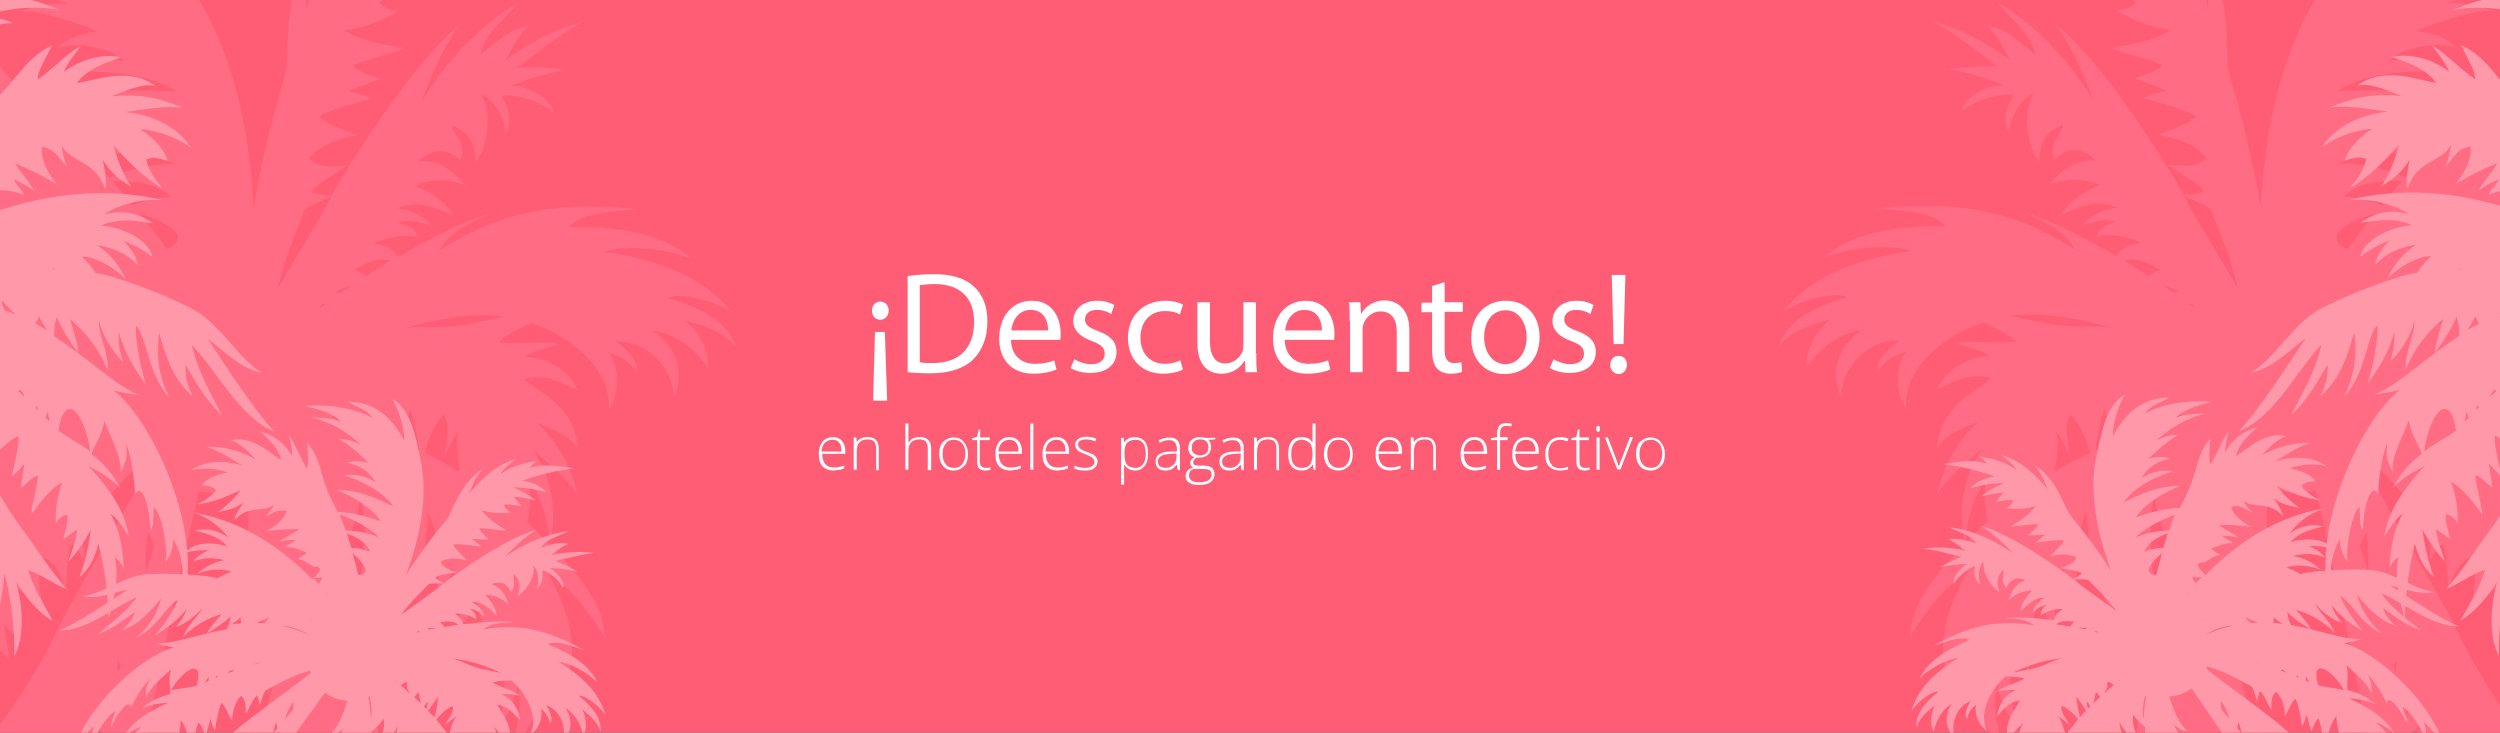 <?xml version="1.0" encoding="utf-8"?>
<!-- Generator: Adobe Illustrator 24.0.2, SVG Export Plug-In . SVG Version: 6.00 Build 0)  -->
<svg version="1.1" id="Layer_1" xmlns="http://www.w3.org/2000/svg" xmlns:xlink="http://www.w3.org/1999/xlink" x="0px" y="0px"
	 viewBox="0 0 658.3 192.9" style="enable-background:new 0 0 658.3 192.9;" xml:space="preserve">
<rect x="0" y="0" width="658.3" height="192.9" fill="#333333" stroke="none"/>
<style type="text/css">
	.st0{fill:none;}
	.st1{fill:#FF5D75;}
	.st2{fill:#FF6C83;}
	.st3{fill:#FF99AA;}
	.st4{enable-background:new    ;}
	.st5{fill:#FFFFFF;}
</style>
<title>bgBanner1</title>
<rect class="st0" width="658.3" height="192.9"/>
<rect class="st1" width="658.3" height="192.9"/>
<path class="st2" d="M29,491.7c-32.3-105,10.4-307.9,23.4-362.4c4.1,1,8.5,0.7,12.5-0.7c0.7,6.7,1.1,15.3-1.7,20.4
	c2-0.2,3.8-2.4,5.7-6.2c-0.8,5.1-0.9,14.1-3.5,18.9c2.5-1.2,4.4-3.3,5.3-5.9c-0.5,5.6-3,14.4-5.1,18.3c1.7-0.5,4.3-3.4,6.1-5.4
	c-0.1,5.3-1.6,7.3-3.2,11.3c1.8-1.2,3.3-2.8,4.5-4.5c-0.8,5.6-3.4,13.6-6.7,17.6c2.1-0.1,6-1.9,8.4-4.8c-1.3,10.3-5.5,19.6-13.3,25
	c7.5,0.6,14.2-6.2,18-13.8c0.6,4.6-2.4,14.8-6.3,20.6c4.7-4,8.2-9.2,10.4-14.9c-0.6,7.2-1.9,13.1-5.5,18.8c2.4-0.5,6.2-5.4,7.5-8.1
	c-1,4.7-2.5,9.3-4.5,13.8c5.3-2.8,9-14.9,8.9-24.5c3.4,7.1,2.3,16.6,2,21.9c2.2-5.8,4.1-11.5,1.8-21.6c2.7,4,6.2,13.9,5.9,24.6
	c4.7-37.7-5.9-70.2-16.3-91.5c1.6-2.6,2.7-5.4,3.2-8.5c3.7,5.3,2.7,10.9,1.7,17.8c4-5.9,6.6-12.9,6.5-17.4
	c2.4,6.9,1.1,20.5-1.4,29.3c5.3-6.9,8.4-16.3,9.8-24.4c3.6,6.6,3.9,18.5,2.5,26.6c4.8-7.4,6.5-16.7,7.2-27.1c4.1,9,2.9,21,0.9,28.5
	c3.6-3.9,5.4-9,5-14.2c2.9,4.5,3.6,12.4,1.1,16.9c3.3-2.3,4.5-5,5.4-8.7c1.4,4.2,3.6,14.8,2.8,19.3c1.8-2.3,3.2-7.1,3.3-10.8
	c1.7,6.7,2.6,17.9-0.7,27.6c1.3-2.7,4.9-7.8,5.7-13.1c1.7,6.9-0.9,13.9-2.3,18.8c8-10.1,11.8-21.6,11.7-29.3
	c2.4,3.9,0.8,8.8,0.9,14.1c6.3-9.9,4.9-20.1-2.6-33.6c6.2,4.4,11,10.5,15.1,17.2c0.3-10.6-12-21.6-18.3-28.2c-0.6-0.6-1.3-1.3-2-2
	c0.8-3.5,1-7.1,0.6-10.6c2,2.2,5.1,9.3,5.3,16.1c2.9-10.7-1.4-20.3-4.3-24.4c3.5,3.3,8.6,6.7,11.9,12.1c-1.7-5.7-3.6-12.5-11.1-19.4
	c3.3,1.5,9.5,3.5,10.9,7.3c-0.3-11.4-10-15-14.2-18.7c5.3-1.5,9.8,0.8,14.3,2.9c-2.4-5.2-8.2-8.6-14.1-8.8c2.5-1.5,6.3-2.5,9.2-3.2
	c-3.9-1.1-10,0.1-16-0.5c1.7-2,5-3.4,8.6-5.1c11.9,3.9,21.2,13.1,20.4,22.7c3.4-4.7,2.3-12.2,0-15c3.4,1.1,5.7,2.5,7.3,5.2
	c0.9-2.4-2.6-6.4-5.6-8c8.3-0.8,15.5,7.3,15.4,14.8c3.6-7.8-0.6-14.7-5.6-17.7c6.1,0.7,11.3,4.9,14.6,9.7c0.6-3-1.7-9.1-6.1-12.4
	c5.8,1.5,10.3,3.2,13.6,6.9c-2.1-5.3-6.5-9.5-18.1-12.8c3.6-2,14.1,1.5,17.1,3.9c-4.7-5.4-12.1-13-34-16.1c5.4-1.8,15.6-1.1,23,1.7
	c-7.1-6.2-17.3-8.4-32.1-8.2c3.5-4,11.8-4.1,18.3-4.7c-20.7-2.1-35.8,0.1-52.4,10.9c2.9-5.3,8.4-7.4,13.3-9.7
	c-5.4,1.3-14.6,5.7-24.1,11.4c-1.3-2.1-3.6-3.3-6-3.4c-2.1,0,7.2-3.6,11.4-1.6c-1.3-3-3-3.6-5.5-3.8c3.4-1.6,5.8-0.2,8.8,0.5
	c-1-1.5-5.6-4.8-9.3-4.4c5.1-2.5,10.5-0.4,15,1.7c-2.5-4.3-6.2-6.1-10.1-7.8c4.3-1.8,9.1-1.9,13.4-0.1c-3.8-4.3-7.2-6.7-12.4-6.3
	c3.2-3,7.1-4.1,11.1-0.2c1.5-4.7-2-6.7-2.4-9.4c6,2.6,6,6.3,6.4,10c2.7-4,4.6-12.1,1.5-18c3.4,1.3,6.1,6.1,6.3,10.5
	c3.3-7-3-10.3-0.2-10.3c4.6,0,9.1,1.6,12.8,4.4c-0.2-3.3-7.3-7.4-11.2-6.8c4.6-2,9.5-3.4,14.4-4.3c-4.2-0.6-8.5-0.8-12.7-0.7
	c5.1-3.5,10.3-8.2,17.1-11.8c-6.8,1.5-14.8,5.9-20.3,10.1c1.3-1.9,3.1-6.5,6.3-9.2c-5.9,1-9.5,5.2-12.8,7.6c1-5.4,6.7-9.7,10-13.6
	c-7,3.7-17.4,12.5-25.5,26c0.7-1.8,5.2-14.4,10.1-20.2c-11.6,8.6-30.4,38.3-34.3,46c-2.3,4.5-8.2,14-13.7,23.5
	c2.2-9.9,6.4-18.2,6.7-19.9c0.4-2.3,6.1-3.2,7.6-4.8c-1.8,0.1-3.6-0.1-5.3-0.8c1.1-2.2,6-4.7,9.2-7c-4.3,0.2-7.1,0.8-9.9-1.8
	c2.1-2.9,7-5.4,12.4-6.1c-1.8-1.2-6.6-2.4-9.6-4.6c-1.3-0.9,9.4-4.1,13.7-5.1c-0.6-0.6-4.1-1.5-6.2-2c2.7-1.2,5.7-2,8.3-3.2
	c-1.7-1-6.1-1.8-7-3.6c4.4-1.9,9.2-2.7,13.5-4.5c-4.6-0.8-11.8-1.9-15.9-4.7c5.1-0.6,10.1-2.4,14.4-5.2c-2.7,0.2-4.8-1.4-5.1-2.2
	c2.3-1.7,6-2,8.4-2.9c-0.6-0.4-4.8-2.6-5.5-2.9c3.5-1.7,7.7-2,11.9-2.8c-4.6-1.3-9.3-1.9-14.1-1.8c5.5-2.3,11.3-3.8,17.2-4.5
	c-3.6-1.7-8.4-2.1-14.2-0.5c6.8-6.5,14.4-12.1,22.5-16.9c-2.1,0.9-14.3,2.6-21,9c0-1.9,0.8-3.8,2.2-5.2c-6,3.6-12,8.3-15.2,14.2
	c-0.3-2.2,2-6.5,4.1-10.3C90.9-19.6,86-14.4,80.5,2.6c0.6-2.9-0.8-7.4,1.5-15.1c-8.3,12.2-5.3,27-7,32.5
	c-3.4,11.4-6.2,22.9-8.2,34.7C65.1,21.8,55.7,4.1,49-5.1c-5.4-7.3-14.1-21.4-25.5-22.5C29.6-22.5,34.9-16.9,38-9.9
	c-12.5-9.4-23.1-12.2-35.4-7c5.6,0.8,11.3-0.3,14.9,2.7C9.3-15.3-4-12.9-16.9-6c5.6-0.8,13.7-2.6,20.7,0.1c-5.9,0-12.3,3.2-15.6,4.1
	C-0.5-4,11.3-1.5,18.1,1.1C14.1,0.6,8.6,1.4,5.7,3c5.1-0.3,15.8,3.4,20,5.3c-4.1,0.5-7.4,1.4-10.7,4.4c5.6-2,13.8-0.1,17.9,3.4
	c-6-0.9-10.5-0.2-16.6,3.3c8.6-1.1,21.7-0.7,30.3,4.7c-11.3-0.8-21.7-0.2-31,3.8c9-0.4,21.7,1.4,27.9,6c-7.8,0.3-15.6,1.8-23,4.4
	c-1.3-1.2-2.5-2.2-3.5-3C4.2,25.5,2.4,16.5-8.6,11.4c2.2,5,5.2,9.4,5.2,12.6c-6.2-4.4-11.1-10-15.8-12.4c2.2,2.9,5.1,6.4,6.3,9.5
	c-5.9-4.6-14.2-6.9-20.8-5.4c6.1,2.2,12.3,4.3,16.2,9.5c-6.9-0.9-19.3-6.2-28.9,1.1c4.3-1.5,12,2.1,16.4,3.8
	c-12.9-1.4-20.2,1.7-26.5,4.1c7.5-1,15.2,0.9,21.3,1.5c-6.1,0.5-18.1,3.5-24,12.9c5.8-4.3,14.5-6.6,18.2-6.5
	c-5.8,3.7-9.4,8.5-9.9,11.6c2.9-1.1,5.6-1.7,7.7-0.6c-1.2,6.1-7,11.4-6.2,10.6c7.2-3.9,13-10.3,18.2-15.9
	c-1.4,5.3-3.5,10.4-6.4,15.1c5.1-3.5,7.4-5.1,10.2-9.9c-0.7,3.8-1.5,7.8-0.9,10.6c3.6-10.6,12.4-9.4,16-15.9
	c-0.3,2.7-0.9,5.3-1.9,7.8c2.8-3,4.6-6.8,9.2-7.2C-4.6,53.7-8,59-10.5,62c4.1-2.2,9.6-5.5,15.2-7.6C3.4,57-1,61.9-2.2,64.4
	c2.3-1.6,4.8-2.9,7.3-4c0,1.1-3.7,4.5-3.5,5.6c4.6-2.1,7.5-1.6,11.4-2c0,1.8-4,5.3-2.1,4.7c3.1-0.9,7.6,0.8,8.8,0.3
	c5.3-2,3.2,2.2,1.7,6.7c-19.6-8.2-45-14.1-71.3-7.6c9-1,18.2,2.3,22.1,5c-9-2-13.6,0.5-18,3.4c4.4-0.6,12.3-2.4,19.1,0.8
	c-8.2,0.6-17.6,5.5-18.9,11.6c3.3-2.5,6.9-4.6,10.8-6c-2,1.6-5.4,6.2-5.3,8.9c4.1-4.5,8.9-6.2,14.9-7.4c-5.8,3.6-8.9,9-10.5,12.6
	c4.1-4.7,12.2-8.8,16.2-8.4c-2,1.7-3.7,3.8-5.1,6c-2.1,0.4-4.1,0.9-6.2,1.5c-9.8,3-19.4,6.7-28.6,11.3
	c-10.6,5.3-17.1,18.5-26.5,23.9c7.9-1.7,13.6-7.7,20.1-12.6c-6.4,9.7-17.2,26.3-24.5,34.1c13-5.2,21.5-22.7,30.3-31.9
	c-1.6,7.2-4.2,12.9-11.1,25.9c7.2-6.7,10.8-14.7,13.3-18.3c0.3,4-0.7,8-2.8,11.4c7.2-5.4,10.6-16.2,12.5-23.4
	c1.7,8.6-0.8,18.5-3.9,24.1c8.4-9.5,8.1-21.7,12.4-26.8c0.5,4.5-1.6,15.5-3.7,21.7c3.6-5.3,7.8-11.1,9.8-19.4
	c0.2,3.7-0.3,7.4-1.5,10.9c3.4-2.7,8.5-10.9,8.7-15.5c0.6,5.2-3.3,10.3-3.3,18.7c1.4-4.3,6.8-13.5,13.9-18.9
	c-1.4,4.6-2.7,8-3.2,12.5c3-3.6,7.5-11.1,7.9-13.4c0.9,2.3,1.2,4.8,0.9,7.3c-12.7,8.3-22.4,18.1-31,21.4c3.1-0.4,6.3-0.9,9.3-1.6
	C-45.7,148-65.4,190-56.9,215.8c-0.1-7.8-1.4-16.2,3.3-23.8c-0.1,3,0.9,6,2.9,8.3c-1-4.9,1.6-18.3,4.3-20c0.3,2.9-0.2,7.1,1.3,8.5
	c0.1-7.4,2.7-18,5.5-13.4c0.4-5.7,1.3-13.5,3.4-18.5c-0.7,5.3,0.3,7.2,2.1,10.7c-1.1-5.2,4.8-15.6,5.9-19.1c1.3,6.3,3,7.4,4.8,12.3
	c-4.5,3.3-8.1,7.6-10.6,12.6c5.4-5.7,9.9-6.6,12-8.5c-12,12.7-14,19.5-15.3,26.2c2.2-3.7,4.9-7.8,6.8-8.5
	c-3.4,5.7-4.6,13.1-4.8,20.3c0.5-1.9,1.7-3.4,3.4-4.4c-2.2,8.9,2,20.5,2.3,22.8c0.2-9.4,1.5-18.8,3.7-27.9c1.3,5.9,3.9,9.9,7,12.3
	c-2.3-5.1-3.8-12.9-4.2-17.4c2.2,4.2,4.9,8.2,8.2,11.6c-1.4-4-3-7.9-3.2-11.8c0.5,0.5,4.3,3.2,5,3.5c-0.4-2.6-1.8-6-1.5-8.9
	c0.8-0.1,3.1,1.1,4.2,3.5c0.2-5.2-0.6-10.4-2.5-15.2c4.3,2.2,8.6,8.1,11.4,11.8c-0.5-4.7-2-9.4-2.5-14.1c1.9,0,4.6,3.5,6.3,4.5
	c-0.2-3-0.9-5.9-1.2-8.9c1.4,1.6,3.8,4.3,4.6,4.5c-1.1-4.3-3.5-15.3-2.1-14.5c3.2,1.6,6.5,5.2,8.3,6.3c-1.9-5.1-2.2-10.6-0.7-13.9
	c3.4,1.3,4.3,4,6.1,8c0.4-4,0.3-9.5,1.6-11.5c1.3,1.2,2.4,2.6,3.1,4.2c0.6-2.1-1.2-7.5,0.4-9c1.4-1.2,7.8-10.9,16.8-18.1
	c0.2,0.4,0.5,0.7,0.8,1c-6.9,13.4-18.7,32.1-24.9,44.6C11.3,174,6.6,181.7,1.3,189c-4.7,6.2-9.6,14.3-16,21.4
	c5.5-2.3,9.1-5.2,14.4-7.1c-2.8,8.4-5.3,11.7-9.1,18.6c5.6-3,10.6-9.9,13.4-14.3c-2.8,9.5-3.1,20.4,0.6,27.2
	c-0.2-10.3,1.1-20.5,3.6-30.4c1,9.8,1.8,16.5,7.3,22.4c-2.3-4.6-2.7-11.3-2.4-15.7c2.3,4.3,5.1,9.2,7.7,14.6c0-6.8-3-14.8-5.7-21
	c2.6,4.3,5,8.2,8,10.9C6.4,307.8,1,443.8,6.7,497.7C7.5,502.9,30.7,495,29,491.7L29,491.7z M102.7,68.7c-2.1,1.3-4.2,2.6-6.3,4
	c-1-0.6-2-1.2-3.1-1.7C96.1,69.5,99.5,67.6,102.7,68.7L102.7,68.7z M92.8,75c-1.1,0.7-2.1,1.4-3.1,2.2c-0.5-0.2-1.1-0.3-1.6-0.3
	C89.5,76.3,91.1,75.6,92.8,75z M85.7,80.1l-1.5,1.1c0-0.5,0.3-0.9,0.7-1.1H85.7z M74.2,122.2l0.5-0.6c2.6,3.3,4.5,7.1,5.7,11.1
	C78.2,128.7,76.1,125.1,74.2,122.2z M22.5,76.2c1.7-0.3,3.2-1,4.6-1.9c0.6,1.2-0.1,2.5-0.3,3.8C25.4,77.4,24,76.8,22.5,76.2z
	 M31.6,80.4c0.3,0.1,0.6,0.2,1,0.4s1.8,0.9,3.7,2.1C34.8,82,33.3,81.2,31.6,80.4L31.6,80.4z M30.5,97l-0.6-0.1l1.1-0.3L30.5,97z
	 M-9.2,93.3H-10l0.9-0.2L-9.2,93.3z M83.5,108.9c0.1-0.1,0.3-0.2,0.4-0.3v0.4L83.5,108.9L83.5,108.9z M87.5,110
	c1.3-2.7,2.5-4.3,3.5-0.7c0.2,0.7,1.5,1.5,2.8,2.6C91.8,111.3,89.7,110.7,87.5,110L87.5,110z M96.5,113c0.1-1.1,0.5-2.2,1.1-3.3
	c1.2,1.5,2.3,3.2,3.3,4.9C99.5,114,98,113.5,96.5,113z M103.1,115.4c0.1-1.2,0.4-2.4,0.8-3.5c0.4,1.4,0.7,2.8,0.9,4.2
	C104.3,115.9,103.7,115.7,103.1,115.4z M106,116.6c0.7-3,1.3-6.9,2-8.9c1.1,3.5,1.9,7.2,2.4,10.8C108.9,117.9,107.5,117.2,106,116.6
	L106,116.6z M111.8,119.2c0.9-3.4,2.4-7.3,5-10c2.1,3,0.7,7,0.2,11c1.1-2.5,2.4-4.8,3.9-7c-1.3,4-0.1,7.2,0.2,11
	C118.3,122.6,115.2,120.9,111.8,119.2L111.8,119.2z M125.2,126.7l0.2-0.3L125.2,126.7L125.2,126.7L125.2,126.7z M128.6,129
	c0.7-1.4,1.4-2.8,2.1-4.1c-0.2,1.7-0.4,3.4-0.6,5.2L128.6,129L128.6,129z M44,65.6c-2.4-3.3-4.8-6.4-7.3-9.4
	C49.6,60.3,47.9,64,44,65.6z M35,54.1c-1.9-2.3-3.7-4.4-5.5-6.4c6.2,0,11.5,0.3,15.5,4.2C41.6,52,38.2,52.7,35,54.1z M28.7,46.8
	c-2.2-2.5-4.3-4.7-6.3-6.5c8.9-0.4,19,0.5,24.2,3.1C42.4,42.7,35.4,44.1,28.7,46.8L28.7,46.8z M33.1,104.8
	c-5.3-0.3-10.6,0.1-15.8,1.2C22.3,104.1,27.8,103.7,33.1,104.8z M8.7,108.2c-1.4,0.5-2.7,1-4,1.5c1.8-1.6,3.5-3.4,5-5.3
	C10,105.4,9.2,106.9,8.7,108.2z M-2.5,113.1c-1.5,0.8-2.9,1.6-4.3,2.4c1.1-1.6,2.1-3.4,2.9-5.2C-3.6,111.3-3,112.3-2.5,113.1z
	 M40.6,144.1c-0.7,2-1.4,4.1-2,6.3c-0.4-3.4-0.3-6.9,0.4-10.3C39.7,141.4,40.3,142.7,40.6,144.1L40.6,144.1z M36.8,156.2
	c-0.3,1.2-0.7,2.4-1,3.6c-0.5-1.9-0.7-3.9-0.9-5.9C35.4,154.3,36.1,155.2,36.8,156.2L36.8,156.2z M31.8,174.9l-0.6,2.3
	c-0.2-1-0.3-2.1-0.3-3.2C31.3,174.3,31.5,174.6,31.8,174.9z M28.8,187.6l-0.2,1.1c-0.3-0.6-0.6-1.3-0.9-1.9
	C28.1,187.1,28.5,187.3,28.8,187.6z M27.6,193.2c-0.2,0.9-0.4,1.8-0.6,2.7c-1.1-2.2-2.5-4.2-4-6.1C24.6,190.9,26.1,192,27.6,193.2
	L27.6,193.2z M25.7,202.4c-0.3,1.4-0.5,2.8-0.8,4.3c-1.8-3-3.2-6.1-4.3-9.4C22.1,198.6,23.9,200.4,25.7,202.4z M24.4,209
	c-0.3,1.4-0.5,2.9-0.8,4.3c-2.3-3.9-4.2-7.9-5.9-12C19.7,204,22,206.6,24.4,209z M106.5,86.4c8-2.3,16.2-3.8,23.5-3.3
	c1,0,1.9,0.1,2.9,0.3c-5.4,0.8-11,3-19.2,2.7C111.3,86,108.9,86.1,106.5,86.4z M15.3,127.7c-1.3,1-2.5,2.1-3.7,3.1
	C12.7,129.6,13.9,128.6,15.3,127.7z M3.8,137.8L1.4,140c0.2-0.8,0.6-1.5,1-2.1C2.8,137.3,3.3,137.4,3.8,137.8L3.8,137.8z M-2.7,144
	l-1,1c0.1-0.7,0.2-1.3,0.4-2L-2.7,144z M-6.4,147.7l-1.5,1.6c0.3-1.4,0.5-2.8,0.7-3.9C-7,146.2-6.7,146.9-6.4,147.7z M-11.1,152.5
	c-2.5,2-7,4.2-11.5,7.6c0.5-6.4,3.8-14.8,7-15.4C-12.9,144.1-11.7,148.4-11.1,152.5L-11.1,152.5z"/>
<path class="st3" d="M3,344.6C8.9,289.9,68.8,205,85.6,182.4c1.7,1.3,3.8,2,5.9,2.1c-1,3.2-2.5,7.3-4.8,9c1,0.3,2.2-0.3,3.8-1.8
	c-1.4,2.2-3.2,6.3-5.4,8c1.4-0.1,2.7-0.7,3.6-1.7c-1.6,2.8-3.6,5.3-6,7.4c0.9,0.1,2.7-0.7,3.8-1.3c-1.1,2.4-2.2,3-3.7,4.6
	c1.1-0.2,2.1-0.6,3-1.2c-1.5,2.4-4.3,5.6-6.6,6.8c1.6,0.4,3.3,0.2,4.8-0.5c-2.6,4.5-6.4,7.9-11.1,8.9c3.3,1.8,7.8-0.1,11-2.8
	c-0.6,2.2-4,6.3-7,8.2c2.9-0.9,5.6-2.6,7.8-4.8c-1.7,3.2-3.5,5.6-6.3,7.6c1.2,0.3,3.9-1.3,5.1-2.2c-1.4,2-3,3.8-4.8,5.4
	c3-0.3,7.1-5.1,9-9.5c0.1,3.9-2.3,8.1-3.4,10.5c2.7-2.5,4.5-5.9,5.1-9.6c0.4,2.4,0.1,7.6-2.2,12.5c9.6-16.4,11.2-33.5,10.6-45.4
	c1.3-0.9,2.3-2,3.2-3.3c0.6,3.2-1,5.6-2.7,8.6c3-1.9,5.6-4.6,6.4-6.7c-0.3,3.7-3.6,9.7-6.4,13.2c3.8-2.3,7-5.5,9.3-9.3
	c0.4,3.8-1.9,9.3-4.1,12.7c3.7-2.5,6.3-6.4,8.7-11c0.1,5-2.8,10.2-5.2,13.3c2.4-1.1,4.3-3.1,5.1-5.6c0.4,2.6-0.8,6.4-2.8,8
	c1.7-0.4,3.3-1.4,4.2-2.9c-0.2,2.2-1.3,7.5-2.5,9.4c1.6-1.1,2.9-2.6,3.6-4.3c-0.8,4.6-2.8,9-5.8,12.6c1.1-1,3.8-2.6,5.2-4.9
	c-0.6,3.5-3.1,6.2-4.8,8.2c5.7-3,9.7-7.6,11.2-11.1c0.3,2.3-1.4,4.2-2.4,6.6c4.9-3.3,6.2-8.3,5.5-16c1.9,3.4,3.1,7.1,3.5,10.9
	c2.3-4.8-1.2-12.3-2.8-16.6c-0.2-0.4-0.3-0.8-0.5-1.3c1.1-1.4,1.9-3.1,2.4-4.8c0.5,1.4,0.5,5.3-0.7,8.4c2.6-3.4,3.7-7.8,2.9-12.1
	c1,2.2,2.6,4.8,3.1,7.9c0.3-3,0.8-6.5-1.3-11.1c1.2,1.4,3.7,3.5,3.6,5.5c2.1-5.3-1.6-8.9-2.8-11.4c2.7,0.4,4.4,2.3,6,4.2
	c-0.2-3-2-5.6-4.8-6.9c1.6-0.1,3.3,0,4.9,0.4c-1.6-1.3-4.6-2-7.3-3.4c1.2-0.6,3-0.6,5-0.6c4.7,4.1,7.1,10.2,4.8,14.4
	c2.3-1.5,3.4-4.2,3-6.9c1.3,0.9,2.1,2.3,2.3,3.8c0.9-0.9,0.1-3.4-1-4.8c4,1.3,5.7,6.4,4.1,9.9c2.7-2.4,3.1-6.4,0.9-9.2
	c2.7,1.5,4.2,4.5,4.8,7.3c0.9-1.3,1-4.5-0.3-6.9c2.4,1.9,4.1,3.5,4.9,5.9c0.1-2.9-1.1-5.7-5.8-9.5c2.1-0.2,6.2,3.5,7.1,5.2
	c-1.1-3.4-3-8.4-12.4-14.1c2.9,0.2,7.4,2.6,10.2,5.4c-2-4.3-6.3-7.3-13.1-10.1c2.4-1.1,6.2,0.4,9.4,1.5c-9.1-5.1-16.5-7-26.3-5.4
	c2.4-1.9,5.3-1.7,8-1.8c-2.7-0.5-7.8-0.2-13.4,0.5c-0.2-1.2-1-2.2-2.1-2.7c-0.9-0.4,4-0.2,5.6,1.5c0.1-1.2-0.6-2.4-1.8-2.8
	c1.9-0.1,2.7,1.1,4,2c-0.5-1.7-1.8-3.1-3.4-3.9c2.8-0.2,4.9,1.9,6.6,3.7c-0.3-2.5-1.6-4-3.1-5.6c2.3,0,4.6,0.9,6.2,2.6
	c-0.9-2.8-2-4.5-4.5-5.4c2.1-0.8,4.1-0.5,5.1,2.1c1.6-1.9,0.4-3.5,0.8-4.8c2.2,2.4,1.5,4.1,1,5.9c2-1.3,4.6-4.7,4.2-8
	c1.3,1.3,1.6,4,0.8,6.1c2.9-2.6,0.6-5.4,2-4.8c2.1,0.9,3.9,2.5,5,4.6c0.6-1.5-1.9-4.8-3.8-5.3c2.5,0,5,0.3,7.5,0.9
	c-1.8-1.1-3.7-2-5.7-2.8c3-0.6,6.4-1.7,10.2-2.1c-3.8-0.5-7.7-0.3-11.4,0.6c1-0.6,2.7-2.4,4.7-3c-2.9-0.7-5.4,0.5-7.4,1
	c1.5-2.3,5-3.1,7.3-4.3c-3.9,0.3-10.5,2.3-16.9,6.9c0.7-0.7,5.2-5.6,8.6-7.3c-7.1,1.6-21.6,11.6-24.9,14.4c-1.9,1.6-6.5,4.8-11,8.1
	c3-4.1,6.5-7.1,7-7.8c0.6-1,3.4-0.3,4.4-0.7c-0.9-0.3-1.6-0.8-2.3-1.4c0.9-0.8,3.7-1,5.6-1.4c-2-0.7-3.4-1.1-4.2-2.8
	c1.5-0.9,4.3-1.1,6.9-0.3c-0.6-0.9-2.5-2.4-3.5-4c-0.4-0.7,5.1,0,7.3,0.4c-0.7-0.8-1.6-1.5-2.5-2.1c1.5,0,3,0.2,4.5,0.2
	c-0.6-0.8-2.4-2.1-2.5-3c2.4,0,4.8,0.6,7.1,0.6c-1.9-1.3-5.1-3.2-6.4-5.3c2.5,0.7,5.1,0.9,7.7,0.5c-0.9-0.3-1.7-1.1-1.9-2
	c1.4-0.3,3.2,0.3,4.5,0.3c-0.2-0.3-1.7-2.2-2-2.4c2,0.1,4.1,0.4,6,1.1c-1.9-1.5-3.9-2.7-6.1-3.6c3,0.1,5.9,0.5,8.8,1.3
	c-1.7-1.7-4-2.8-6.4-3c4.4-1.6,9-2.7,13.7-3.3c-1.2,0-7.1-1.6-11.5-0.1c0.4-0.9,1.1-1.6,2-1.9c-3.5,0.5-7.1,1.4-9.8,3.5
	c0.3-1,2.2-2.6,3.9-3.9c-3.3,1-6.5,2.4-12.4,9.2c0.8-1.2,1.1-3.6,3.7-6.6c-6.2,3.9-7.8,11.3-9.7,13.6c-3.8,4.5-7.3,9.3-10.5,14.3
	c5.8-15.4,5-25.5,3.7-31c-1-4.4-2.2-12.6-7.3-15.4c1.9,3.4,3,7.1,3.2,11c-3.9-6.8-8.2-10.2-14.9-10.2c2.4,1.5,5.3,2.1,6.3,4.2
	c-3.6-2.1-10.2-3.7-17.5-3.1c2.8,0.8,6.8,1.5,9.5,4.2c-2.7-1.2-6.3-1-8-1.2c5,1.2,9.5,3.7,13.2,7.3c-1.9-1.1-4-1.6-6.1-1.6
	c2.4,0.9,6.6,4.7,8.1,6.4c-1.9-0.7-3.9-0.7-5.8-0.1c3.2,0.4,6,2.3,7.6,5.1c-2.4-1.6-5.4-2.3-8.3-1.8c4.2,1.2,10.1,4,13,8.2
	c-5-2.6-9.9-4.4-15-4.4c4.2,1.6,9.7,5,11.7,8.3c-3.7-1.4-7.5-2.3-11.4-2.5c-0.4-0.8-0.7-1.5-1-2.1c-3.9-7.1-3-11.6-7-16.1
	c0.1,2.7,0.5,5.3-0.1,6.8c-2-3.3-3.1-6.8-4.8-8.8c0.6,1.8,0.9,3.7,1,5.6c-1.8-3.3-4.9-5.7-8.5-6.6c2.4,2.2,4.8,4.4,5.6,7.6
	c-3-1.8-7.6-6.7-13.5-5.2c2.3,0.2,5.1,3.3,6.8,5c-3.9-2.3-8.4-3.5-13-3.3c3.6,1,6.8,3.4,9.5,4.9c-2.9-1-9-2-13.6,1.2
	c3.2-0.7,6.6-0.5,9.7,0.6c-3.4,0.5-6,2-6.8,3.4c1.6,0.1,2.9,0.3,3.7,1.3c-1.3,1.6-3.1,2.9-5,3.7c4.1-0.4,8-2.2,11.5-3.7
	c-1.7,2.2-3.7,4.1-5.9,5.7c3.1-0.6,4.4-0.9,6.7-2.5c-1.1,1.6-2.3,3.3-2.5,4.7c3.8-4.2,7.6-1.9,10.5-4.1c-0.7,1.2-1.5,2.3-2.4,3.2
	c1.9-0.9,3.4-2.2,5.7-1.5c-0.9,2.5-3.5,4.3-5.2,5.2c2.8-0.3,5.7-0.5,8.5-0.5c-1.1,1-4.1,2.3-5.2,3.3c1.4-0.3,2.8-0.4,4.2-0.4
	c-0.2,0.5-2.6,1.4-2.7,1.9c2.5-0.1,3.8,0.7,5.6,1.4c-0.4,0.8-2.9,1.6-1.9,1.8c1.6,0.2,3.3,1.9,4,1.9c2.8,0.1,1,1.6-0.5,3.4
	c-7.4-7.6-18-15.4-31.3-17.6c3.7,1.2,6.9,3.5,9.2,6.7c-2.5-2-5.8-2.8-8.9-2c2.2,0.6,6.1,1.3,8.6,4.2c-3.9-1.4-9.2-1-11,1.6
	c2-0.5,4.1-0.7,6.2-0.6c-1.2,0.4-3.7,1.8-4.2,3c2.8-1.2,5.3-1.1,8.3-0.4c-2.8,0.5-5.3,1.8-7.4,3.7c2.8-1.4,7.3-1.6,9.1-0.6
	c-1.3,0.4-2.5,1-3.6,1.7c-1-0.3-2.1-0.4-3.1-0.6c-5.1-0.6-10.3-0.7-15.4-0.5c-6,0.3-11.5,5.1-16.9,5.8c4,0.8,7.8-0.9,11.8-1.8
	c-4.8,3.2-13.1,8.7-18,10.8c7,0.2,14.4-6.2,20.3-8.7c-2.2,3-4.5,5.1-10.3,9.7c4.6-1.6,7.9-4.6,9.8-5.8c-0.6,1.9-1.9,3.5-3.5,4.7
	c4.4-1.1,8.1-5.4,10.4-8.3c-1,4.1-3.3,7.7-6.6,10.3c5.8-2.7,8-8.4,11-9.9c-0.7,2.2-3.8,6.8-6,9.3c2.7-1.7,5.8-3.6,8.4-7
	c-0.6,1.8-1.6,3.4-2.9,4.8c2.1-0.6,6.1-3.3,7.1-5.4c-0.8,2.5-3.6,4.1-5.2,8c2.8-2.8,6.3-4.9,10.2-6c-1.5,1.6-2.8,3.3-4,5.1
	c2.1-1.1,5.7-3.6,6.3-4.6c-0.1,1.2-0.4,2.4-1,3.5c-7.5,1.3-13.9,3.9-18.5,3.7c1.5,0.5,3.1,0.8,4.6,1.1c-8.6,2.1-26,17.6-27.2,31.1
	c1.5-3.6,2.5-7.7,6.2-10.3c-0.7,1.4-0.8,2.9-0.3,4.4c0.5-2.4,4.4-8.1,5.9-8.4c-0.4,1.4-1.5,3.2-1.1,4.1c1.5-3.4,4.8-7.8,5.2-5.1
	c1.3-2.9,3.1-5.5,5.2-7.8c-1.1,1.6-1.5,3.5-1.2,5.3c0.5-2.6,5.3-6.2,6.5-7.6c-0.7,3.1-0.1,4-0.2,6.6c-2.7,0.6-5.3,1.9-7.4,3.7
	c3.6-1.6,5.8-1.1,7.2-1.6c-8,3.6-10.3,6.3-12.2,9.2c1.8-1.3,3.8-2.6,4.8-2.6c-2.7,2-4.7,5.1-6.2,8.4c0.6-0.8,1.5-1.3,2.4-1.4
	c-2.8,3.7-3.1,9.9-3.5,11c2-4.3,4.4-8.3,7.3-12.1c-0.5,2.4-0.3,4.8,0.8,7c0.1-3,0.6-6,1.4-8.8c0.1,2.4,0.6,4.7,1.5,7
	c0-2.1,0.3-4.1,0.9-6.1c0.2,0.3,1.4,2.3,1.6,2.6c0.3-1.3,0.3-3.1,1.1-4.4c0.8,0.6,1.3,1.5,1.2,2.4c1.2-2.3,1.8-4.9,1.9-7.5
	c1.5,1.9,2.3,5.4,2.9,7.7c0.7-2.3,0.9-4.7,1.7-7c0.9,0.4,1.4,2.5,2,3.3c0.5-1.4,0.8-2.9,1.2-4.3c0.3,1,0.7,2.1,1.2,3
	c0.3-2.2,1.4-7.7,1.9-7.1c1.2,1.4,1.9,3.7,2.6,4.5c0.1-2.7,1.1-5.3,2.4-6.5c1.3,1.3,1.2,2.7,1.2,4.9c1-1.7,2-4.3,3-5
	c0.4,0.8,0.6,1.7,0.6,2.6c0.7-0.9,0.9-3.7,2-4.1s5.8-3.5,11.3-5c0,0.2,0.1,0.4,0.2,0.6c-5.9,4.8-15,11-20.3,15.6
	c-3.4,3-7.1,5.6-10.9,7.9c-3.4,1.9-7.2,4.7-11.6,6.7c3,0,5.2-0.6,8-0.4c-3,3.3-4.8,4.3-7.9,6.8c3.2-0.3,6.8-2.5,9-3.9
	c-3.2,3.8-5.5,8.8-5.1,12.6c2-4.7,4.5-9.2,7.7-13.3c-1.5,4.7-2.4,8-1.1,11.8c0-2.7,0.7-5.3,2-7.7c0.2,2.4,0.5,5.2,0.7,8.3
	c1.4-3.1,1.5-7.4,1.6-10.8c0.2,2.3,0.8,4.5,1.7,6.6C29,255.4-0.5,317-8.5,343C-9.2,345.5,3.1,346.5,3,344.6L3,344.6z M120.7,164.5
	c-1.2,0.2-2.5,0.4-3.7,0.6c-0.3-0.5-0.7-0.9-1.1-1.3C117.5,163.6,119.5,163.4,120.7,164.5z M114.9,165.4l-1.9,0.4
	c-0.2-0.2-0.4-0.3-0.7-0.4C113.1,165.4,114,165.4,114.9,165.4z M110.6,166.4l-0.9,0.2c0.1-0.2,0.3-0.4,0.6-0.4L110.6,166.4
	L110.6,166.4z M97,183.5l0.3-0.2c0.5,2,0.7,4.2,0.4,6.2C97.5,187.2,97.3,185.2,97,183.5z M82.3,152c0.8,0.2,1.7,0.2,2.5,0
	c0,0.6-0.5,1.1-0.9,1.7C83.4,153.1,82.9,152.5,82.3,152L82.3,152z M85.7,155.7c0.1,0.1,0.3,0.2,0.4,0.4s0.6,0.8,1.3,1.7
	C86.8,157.1,86.3,156.4,85.7,155.7L85.7,155.7z M81.9,163.2l-0.3-0.2l0.6,0.1L81.9,163.2z M64.3,153.6l-0.3-0.1l0.5,0.1H64.3
	L64.3,153.6z M103.9,179.2c0.1,0,0.2,0,0.3,0l-0.1,0.2L103.9,179.2L103.9,179.2z M105.5,180.5c1.2-1,2-1.5,1.7,0.4
	c-0.1,0.3,0.4,1,0.8,1.8C107.2,181.9,106.4,181.2,105.5,180.5L105.5,180.5z M109.1,183.6c0.3-0.5,0.7-0.9,1.1-1.3
	c0.3,1,0.4,1.9,0.6,2.9C110.3,184.7,109.7,184.2,109.1,183.6z M111.6,186.1c0.3-0.5,0.7-1,1.1-1.4c-0.1,0.7-0.2,1.4-0.4,2.1
	C112.1,186.5,111.9,186.3,111.6,186.1z M112.7,187.2c0.9-1.3,2-2.9,2.7-3.7c-0.2,1.8-0.5,3.7-1,5.4
	C113.9,188.4,113.3,187.8,112.7,187.2L112.7,187.2z M114.9,189.5c1.1-1.5,2.6-2.8,4.3-3.6c0.4,1.8-1.1,3.3-2.1,5.1
	c1-0.9,2-1.7,3.2-2.4c-1.4,1.6-1.5,3.3-2.1,5.1C117.2,192.3,116.1,191,114.9,189.5z M119.6,195.6l0.1-0.1L119.6,195.6L119.6,195.6
	L119.6,195.6z M120.7,197.4c0.6-0.5,1.2-1,1.8-1.5c-0.4,0.7-0.9,1.5-1.3,2.3L120.7,197.4L120.7,197.4z M94.3,151.4
	c-0.4-2-0.9-3.9-1.5-5.8C97.9,150.1,96.4,151.4,94.3,151.4z M92.5,144.3c-0.4-1.4-0.8-2.8-1.3-4c2.8,1.2,5.2,2.4,6.3,5
	C95.9,144.7,94.2,144.3,92.5,144.3L92.5,144.3z M91,139.7c-0.5-1.6-1.1-3-1.6-4.3c4.2,1.6,8.6,4,10.5,6.2
	C98.1,140.6,94.6,139.8,91,139.7L91,139.7z M81.5,167.3c-2.4-1.2-4.9-2-7.5-2.6C76.7,164.9,79.3,165.8,81.5,167.3z M69.6,164.1
	c-0.7,0-1.4-0.1-2.1-0.1c1.1-0.4,2.3-0.9,3.3-1.4C70.7,163,70.1,163.5,69.6,164.1z M63.5,164.1c-0.8,0.1-1.7,0.2-2.5,0.3
	c0.8-0.5,1.6-1.1,2.3-1.8C63.4,163,63.4,163.6,63.5,164.1z M77.2,186.9c-0.7,0.8-1.4,1.6-2.2,2.5c0.5-1.7,1.2-3.2,2.2-4.7
	C77.3,185.4,77.3,186.2,77.2,186.9L77.2,186.9z M73.1,191.7l-1.2,1.4c0.2-1,0.4-1.9,0.8-2.9C72.8,190.7,72.9,191.2,73.1,191.7z
	 M67.1,199.3l-0.7,1c0.1-0.5,0.3-1,0.5-1.5C66.9,199,67,199.2,67.1,199.3L67.1,199.3z M63.2,204.6l-0.3,0.5c0-0.4,0-0.7,0-1.1
	C63,204.2,63.1,204.4,63.2,204.6L63.2,204.6z M61.5,206.9l-0.8,1.1c-0.1-1.2-0.3-2.4-0.7-3.6C60.5,205.3,61,206.1,61.5,206.9
	L61.5,206.9z M58.8,210.7l-1.2,1.8c-0.2-1.7-0.3-3.4-0.1-5.2C57.9,208.3,58.4,209.5,58.8,210.7z M56.9,213.5
	c-0.4,0.6-0.8,1.2-1.2,1.8c-0.3-2.2-0.4-4.5-0.3-6.7C55.8,210.3,56.3,211.9,56.9,213.5z M119,173.4c4,0.4,7.8,1.5,11.5,3.1
	c0.4,0.2,0.9,0.4,1.3,0.7c-2.6-0.7-5.7-0.8-9.4-2.6C121.3,174.1,120.2,173.7,119,173.4L119,173.4z M68.8,174.4l-2.3,0.7
	C67.2,174.7,68,174.5,68.8,174.4z M61.5,176.7l-1.6,0.6c0.2-0.3,0.5-0.6,0.9-0.8C61.2,176.3,61.4,176.5,61.5,176.7z M57.3,178.3
	l-0.7,0.3c0.2-0.3,0.4-0.6,0.6-0.8L57.3,178.3z M54.9,179.3l-1,0.4c0.4-0.6,0.8-1.2,1.1-1.6C55,178.5,54.9,178.9,54.9,179.3
	L54.9,179.3z M51.8,180.6c-1.6,0.4-4.1,0.6-6.8,1.2c1.5-2.8,4.7-6.1,6.3-5.7C52.6,176.3,52.3,178.5,51.8,180.6L51.8,180.6z"/>
<path class="st3" d="M-13.5,357.4C9.8,281.9-20.9,136-30.3,96.8c-3,0.7-6.1,0.5-9-0.5c-0.5,4.8-0.8,11,1.2,14.7
	c-1.5-0.2-2.7-1.7-4.1-4.5c0.6,3.7,0.7,10.1,2.5,13.6c-1.8-0.9-3.2-2.4-3.8-4.3c0.5,4.6,1.8,9,3.7,13.2c-1.3-0.4-3.1-2.5-4.3-3.8
	c0.1,3.8,1.2,5.2,2.3,8.1c-1.3-0.9-2.4-2-3.3-3.3c0.6,4,2.5,9.8,4.8,12.6c-2.3-0.4-4.5-1.6-6-3.4c0.9,7.4,4,14.1,9.6,18
	c-5.4,0.4-10.2-4.4-13-9.9c-0.5,3.3,1.7,10.6,4.5,14.8c-3.3-2.9-5.9-6.6-7.5-10.8c0.5,5.1,1.4,9.4,4,13.5c-1.7-0.3-4.5-3.9-5.4-5.8
	c0.7,3.4,1.8,6.7,3.3,9.9c-3.8-2-6.5-10.7-6.4-17.6c-2.4,5.1-1.6,12-1.5,15.8c-1.6-4.1-3-8.3-1.3-15.5c-1.9,2.9-4.4,10-4.2,17.7
	c-3.4-27.1,4.3-50.5,11.7-65.8c-1.2-1.8-2-3.9-2.3-6.1c-2.6,3.8-1.9,7.9-1.3,12.8c-2.8-4.3-4.8-9.3-4.7-12.5c-1.7,5-0.8,14.8,1,21
	c-3.8-5-6-11.7-7-17.5c-2.6,4.8-2.8,13.3-1.8,19.1c-3.5-5.3-4.7-12-5.2-19.5c-2.9,6.5-2.1,15.1-0.7,20.5c-2.6-2.8-3.9-6.5-3.7-10.3
	c-2,3.2-2.6,8.9-0.8,12.2c-2.4-1.6-3.3-3.6-3.9-6.2c-1,3-2.6,10.6-2,13.8c-1.5-2.3-2.3-5-2.3-7.8c-1.2,4.8-1.9,12.9,0.5,19.9
	c-0.9-2-3.6-5.6-4.1-9.4c-1.3,5,0.6,9.9,1.7,13.5c-5.8-7.3-8.5-15.5-8.4-21c-1.7,2.8-0.5,6.3-0.6,10.1c-4.6-7.1-3.5-14.5,1.8-24.1
	c-4.4,3.3-8.1,7.5-10.8,12.3c-0.2-7.6,8.6-15.6,13.2-20.3c0.4-0.4,0.9-0.9,1.4-1.4c-0.6-2.5-0.7-5.1-0.4-7.6
	c-1.4,1.6-3.6,6.7-3.8,11.6c-1.5-6-0.4-12.4,3.1-17.6c-2.5,2.4-6.2,4.8-8.6,8.7c1.2-4.1,2.6-9,8-14c-2.4,1.1-6.8,2.5-7.8,5.2
	c0.2-8.2,7.2-10.8,10.2-13.4c-3.8-1.1-7.1,0.5-10.3,2.1c2-3.8,5.9-6.2,10.1-6.3c-2.1-1.1-4.4-1.8-6.7-2.3c2.8-0.8,7.2,0,11.5-0.4
	c-1.2-1.4-3.6-2.4-6.2-3.7c-8.5,2.8-15.2,9.4-14.6,16.3c-2.5-3.4-1.7-8.8,0-10.8c-2.4,0.8-4.1,1.8-5.2,3.8c-0.6-1.8,1.8-4.6,4-5.7
	c-5.9-0.6-11.1,5.2-11.1,10.5c-2.2-4.6-0.4-10.1,4-12.7c-4.4,0.5-8.1,3.5-10.5,6.9c-0.4-2.2,1.2-6.5,4.4-9c-4.2,1.1-7.4,2.3-9.8,5
	c1.5-3.8,4.7-6.9,13-9.2c-2.6-1.5-10.1,1.1-12.3,2.8c3.4-3.9,8.7-9.3,24.4-11.6c-3.9-1.3-11.2-0.8-16.5,1.3c5.1-4.5,12.4-6,23.1-5.9
	c-2.5-2.9-8.4-2.9-13.2-3.4c14.9-1.5,25.7,0,37.7,7.8c-2.1-3.8-6-5.3-9.6-7c3.8,0.9,10.5,4.1,17.3,8.2c1-1.4,2.6-2.3,4.4-2.2
	c1.5,0-5.2-2.6-8.2-1.1c0.5-1.7,2.2-2.8,4-2.7c-2.5-1.2-4.2-0.2-6.4,0.3c0.7-1.1,4-3.4,6.7-3.1c-3.7-1.8-7.6-0.3-10.8,1.2
	c1.8-3.1,4.4-4.3,7.2-5.6c-3.1-1.3-6.5-1.3-9.6-0.1c2.7-3.1,5.2-4.8,9-4.6c-2.3-2.2-5.1-2.9-8-0.1c-1.1-3.4,1.5-4.8,1.8-6.8
	c-4.3,1.9-4.3,4.6-4.6,7.2c-1.9-2.9-3.3-8.7-1-13c-2.5,1-4.4,4.4-4.5,7.5c-2.4-5,2.2-7.4,0.1-7.4c-3.3,0-6.6,1.1-9.2,3.1
	c0.1-2.4,5.2-5.3,8-4.9c-3.3-1.4-6.8-2.5-10.4-3.1c3-0.4,6.1-0.6,9.2-0.5c-3.6-2.5-7.4-5.9-12.3-8.5c4.9,1.1,10.7,4.2,14.6,7.3
	c-0.9-1.4-2.3-4.7-4.5-6.6c4.3,0.7,6.8,3.8,9.2,5.5c-0.7-3.9-4.8-7-7.2-9.8c5,2.6,12.5,9,18.3,18.7c-0.5-1.3-3.7-10.3-7.2-14.6
	c8.4,6.2,21.9,27.6,24.6,33.1c1.6,3.2,5.9,10,9.9,16.9c-1.6-7.1-4.6-13.1-4.8-14.3c-0.3-1.6-4.4-2.3-5.5-3.4
	c1.3,0.1,2.6-0.1,3.8-0.6c-0.8-1.6-4.3-3.4-6.6-5c3.1,0.2,5.1,0.5,7.1-1.3c-1.5-2.1-5-3.9-8.9-4.4c1.3-0.9,4.7-1.7,6.9-3.3
	c0.9-0.6-6.8-2.9-9.8-3.7c0.5-0.4,3-1.1,4.5-1.5c-2-0.9-4.1-1.4-6-2.3c1.2-0.7,4.4-1.3,5-2.6c-3.1-1.4-6.6-1.9-9.7-3.3
	c3.3-0.6,8.5-1.4,11.4-3.4c-3.7-0.4-7.2-1.7-10.3-3.7c1.4,0.1,2.8-0.4,3.7-1.5c-1.7-1.3-4.3-1.5-6-2.1C-70,1.6-67,0-66.5-0.2
	C-69-1.1-72-1.4-75-1.9c3.3-0.9,6.7-1.4,10.2-1.3c-4-1.6-8.1-2.7-12.4-3.2c2.6-1.2,6.1-1.5,10.2-0.3c-4.9-4.6-10.3-8.7-16.1-12.1
	c1.6,0.6,10.3,1.9,15.1,6.4c0-1.4-0.6-2.7-1.6-3.7c4.3,2.6,8.6,5.9,11,10.2c0.2-1.6-1.4-4.7-2.9-7.4c3.7,3.2,7.3,6.8,11.1,19.1
	c-0.4-2.1,0.6-5.3-1.1-10.8c6,8.7,3.9,19.3,5,23.4c2.5,8.2,4.4,16.5,5.9,24.9c1.2-23.6,7.9-36.3,12.8-43C-23.9-5.1-17.7-15.2-9.4-16
	c-4.4,3.7-8.2,7.8-10.5,12.7c9-6.7,16.6-8.8,25.4-5c-4,0.6-8.1-0.1-10.7,2c5.9-0.8,15.5,0.9,24.8,5.9C15.5-1,9.7-2.3,4.7-0.4
	c4.3,0,8.9,2.3,11.2,3C8.7,1.4,1.3,2.1-5.6,4.7c3.1-0.4,6.2,0.1,9,1.4C-0.3,5.9-8,8.6-11,9.9c3,0.3,5.3,1,7.7,3.2
	c-4-1.4-9.9-0.1-12.9,2.4c4.3-0.6,7.5-0.1,11.9,2.4c-6.2-0.8-15.6-0.5-21.8,3.4c8.1-0.5,15.6-0.1,22.3,2.7c-6.5-0.3-15.7,1-20.1,4.3
	c5.6,0.2,11.2,1.3,16.5,3.1c0.9-0.9,1.8-1.6,2.5-2.2c9.3-7,10.6-13.4,18.5-17.2c-1.6,3.6-3.7,6.7-3.7,9c4.5-3.2,8-7.2,11.4-8.9
	c-1.6,2.1-3.7,4.7-4.5,6.9c4.2-3.3,10.2-5,15-3.9c-4.4,1.6-8.9,3.1-11.6,6.8c5-0.7,13.9-4.5,20.8,0.8c-3.1-1.1-8.6,1.5-11.8,2.7
	c9.3-1,14.5,1.2,19,3c-5.4-0.7-10.9,0.6-15.3,1.1c4.4,0.3,13,2.5,17.3,9.3C46,35.7,39.7,34,37,34.1c4.2,2.6,6.7,6.1,7.1,8.3
	c-2.1-0.8-4-1.2-5.6-0.4c0.9,4.4,5,8.2,4.5,7.7c-5.2-2.8-9.4-7.4-13.1-11.4c1,3.8,2.5,7.5,4.6,10.9c-3.7-2.5-5.3-3.7-7.4-7.1
	c0.5,2.8,1.1,5.6,0.6,7.7c-2.6-7.7-8.9-6.8-11.5-11.5c0.2,1.9,0.7,3.8,1.4,5.6c-2-2.2-3.3-4.9-6.6-5.2c-0.3,3.8,2.1,7.6,4,9.8
	c-3.5-2.1-7.2-3.9-11-5.5c1,1.9,4.1,5.4,5,7.2c-1.6-1.1-3.4-2.1-5.3-2.9c0,0.8,2.7,3.3,2.5,4C2.9,49.9,0.8,50.2-2,50
	c0,1.3,2.9,3.8,1.5,3.4C-2.8,52.8-6,54-6.8,53.6C-10.6,52-9,55.1-8,58.3c14.1-5.9,32.4-10.1,51.3-5.5c-5.6-0.6-11.1,0.7-15.9,3.6
	c6.5-1.4,9.8,0.4,12.9,2.4c-3.2-0.4-8.8-1.7-13.7,0.6c5.9,0.4,12.7,4,13.6,8.3c-2.3-1.8-5-3.3-7.8-4.3c1.4,1.2,3.9,4.4,3.8,6.4
	c-3-3.2-6.4-4.5-10.7-5.3c3.4,2.2,6,5.4,7.6,9.1c-3-3.4-8.8-6.3-11.6-6c1.4,1.2,2.7,2.7,3.7,4.3c1.5,0.2,3,0.6,4.4,1
	c7.1,2.2,13.9,4.9,20.6,8.2c7.7,3.8,12.3,13.3,19,17.2c-5.7-1.2-9.8-5.5-14.5-9.1c4.6,7,12.3,18.9,17.6,24.5
	c-9.3-3.8-15.4-16.4-21.8-22.9c1.2,5.2,3,9.3,8,18.6c-5.2-4.8-7.8-10.5-9.6-13.2c-0.2,2.9,0.5,5.7,2,8.2c-5.2-3.9-7.6-11.6-9-16.8
	c-0.9,5.9,0,12,2.8,17.3c-6-6.8-5.8-15.6-8.9-19.2c-0.3,3.3,1.2,11.1,2.6,15.6c-2.6-3.8-5.6-8-7.1-13.9c-0.2,2.7,0.2,5.3,1.1,7.8
	c-2.4-1.9-6.1-7.8-6.3-11.1c-0.5,3.7,2.3,7.4,2.3,13.5c-2.1-5.3-5.6-10-10-13.6c1,2.9,1.8,5.9,2.3,9c-2.1-2.6-5.4-8-5.7-9.6
	c-0.6,1.7-0.8,3.5-0.7,5.2c9.2,5.9,16.1,13,22.3,15.4c-2.3-0.3-4.5-0.6-6.7-1.2c10.1,7.6,24.2,37.8,18.1,56.3c0-5.6,1-11.6-2.4-17.1
	c0.1,2.2-0.6,4.3-2,6c0.7-3.5-1.1-13.2-3.1-14.4c-0.2,2.1,0.1,5.1-0.9,6.1c-0.1-5.4-1.9-12.9-4-9.6c-0.3-4.1-0.9-9.7-2.4-13.3
	c0.5,3.8-0.2,5.2-1.5,7.7c0.8-3.7-3.5-11.2-4.2-13.7c-0.9,4.5-2.2,5.3-3.4,8.8c3.2,2.4,5.8,5.4,7.6,9c-3.9-4.1-7.1-4.8-8.6-6.1
	c8.6,9.3,10,14.2,10.9,19c-1.6-2.7-3.5-5.6-4.9-6.1c2.5,4.1,3.3,9.4,3.5,14.6c-0.4-1.3-1.2-2.5-2.4-3.2c1.6,6.4-1.4,14.8-1.6,16.4
	c-0.1-6.7-1-13.5-2.7-20c-1,4.2-2.8,7.1-5,8.8c1.5-4,2.5-8.2,3-12.5c-1.6,3-3.5,5.9-5.9,8.4c1-2.9,2.1-5.7,2.3-8.5
	c-0.4,0.3-3.1,2.3-3.6,2.5c0.3-1.8,1.3-4.3,1-6.4c-1.4,0.3-2.5,1.2-3,2.5c-0.2-3.7,0.4-7.5,1.7-11c-3.1,1.6-6.2,5.8-8.2,8.5
	c0.3-3.4,1.5-6.7,1.8-10.2c-1.4,0-3.3,2.5-4.5,3.2c0.2-2.1,0.7-4.3,0.9-6.4c-1,1.2-2.7,3.1-3.3,3.3c0.8-3.1,2.5-11,1.5-10.5
	c-2.3,1.1-4.6,3.7-6,4.5c1.4-3.7,1.6-7.6,0.5-10c-2.5,0.9-3.1,2.9-4.4,5.7c-0.3-2.8-0.2-6.8-1.2-8.3c-1,0.9-1.7,1.9-2.2,3.1
	c-0.4-1.5,0.9-5.4-0.3-6.5c-1-0.9-5.6-7.8-12.1-13c-0.2,0.3-0.4,0.5-0.6,0.8c5,9.6,13.5,23,17.9,32c2.8,5.8,6.1,11.4,10,16.6
	c3.4,4.5,6.9,10.3,11.5,15.4c-4-1.6-6.5-3.8-10.3-5.1c2,6.1,3.9,8.4,6.5,13.4c-4-2.1-7.6-7.1-9.7-10.3c2,6.8,2.2,14.7-0.4,19.6
	c0.1-7.4-0.8-14.7-2.6-21.9c-0.7,7-1.3,11.9-5.3,16.1c1.7-3.4,1.9-8.1,1.7-11.3c-1.7,3.1-3.7,6.6-5.6,10.5c0-4.9,2.2-10.6,4.1-15.1
	c-1.9,3.1-3.6,5.9-5.7,7.8c12.1,66.2,16,164,11.8,202.8C2.1,365.4-14.6,359.8-13.5,357.4L-13.5,357.4z M-66.5,53.2
	c1.5,0.9,3,1.9,4.5,2.8c0.7-0.4,1.5-0.8,2.2-1.1C-61.7,53.9-64.1,52.5-66.5,53.2z M-59.4,57.8c0.8,0.5,1.5,1,2.3,1.5
	c0.4-0.1,0.8-0.2,1.1-0.2C-57,58.7-58.1,58.2-59.4,57.8z M-54.2,61.4l1.1,0.8c0-0.3-0.2-0.7-0.5-0.8H-54.2z M-46,91.7l-0.3-0.4
	c-1.9,2.4-3.2,5.1-4.1,8C-48.8,96.4-47.3,93.8-46,91.7z M-8.8,58.6c-1.2-0.2-2.3-0.7-3.3-1.4c-0.4,0.8,0,1.8,0.2,2.7
	C-10.9,59.5-9.9,59.1-8.8,58.6z M-15.3,61.6l-0.7,0.3c-0.3,0.1-1.3,0.7-2.6,1.5C-17.6,62.8-16.5,62.2-15.3,61.6L-15.3,61.6z
	 M-14.5,73.6l0.5-0.1l-0.8-0.2L-14.5,73.6L-14.5,73.6z M14,70.9h0.6l-0.7-0.2L14,70.9L14,70.9z M-52.6,82.2
	c-0.1-0.1-0.2-0.1-0.3-0.2v0.3L-52.6,82.2L-52.6,82.2z M-55.5,83c-1-2-1.8-3-2.5-0.5c-0.1,0.5-1.1,1.1-2,1.9
	C-58.5,83.9-57,83.4-55.5,83L-55.5,83z M-62,85.1c-0.1-0.8-0.4-1.6-0.8-2.3c-0.9,1.1-1.7,2.3-2.4,3.5C-64.2,85.8-63.1,85.5-62,85.1z
	 M-66.7,86.8c-0.1-0.9-0.3-1.7-0.6-2.5c-0.3,1-0.5,2-0.6,3C-67.6,87.2-67.1,87-66.7,86.8L-66.7,86.8z M-68.8,87.7
	c-0.5-2.2-0.9-5-1.4-6.4c-0.8,2.5-1.3,5.1-1.7,7.8C-70.9,88.6-69.9,88.2-68.8,87.7z M-73,89.6c-0.6-2.7-1.8-5.1-3.6-7.2
	c-1.5,2.2-0.5,5-0.1,7.9c-0.8-1.8-1.7-3.4-2.8-5c0.9,2.9,0.1,5.2-0.2,7.9C-77.7,92-75.4,90.8-73,89.6L-73,89.6z M-82.6,95l-0.1-0.2
	L-82.6,95L-82.6,95L-82.6,95z M-85,96.6c-0.5-1-1-2-1.5-2.9c0.1,1.2,0.3,2.4,0.4,3.7C-85.7,97.1-85.4,96.9-85,96.6z M-24.2,51
	c1.7-2.3,3.5-4.6,5.2-6.7C-28.2,47.2-27,49.9-24.2,51z M-17.7,42.8c1.4-1.6,2.7-3.2,4-4.6c-4.5,0-8.2,0.2-11.1,3
	C-22.4,41.2-20,41.8-17.7,42.8L-17.7,42.8z M-13.2,37.5c1.6-1.8,3.1-3.3,4.5-4.7c-6.4-0.3-13.6,0.4-17.4,2.2
	C-23,34.6-18,35.6-13.2,37.5z M-16.4,79.2C-12.6,79-8.7,79.3-5,80C-8.6,78.7-12.6,78.4-16.4,79.2L-16.4,79.2z M1.2,81.7
	c1,0.3,1.9,0.7,2.9,1.1c-1.3-1.2-2.5-2.4-3.6-3.8C0.3,79.7,0.8,80.8,1.2,81.7L1.2,81.7z M9.3,85.2c1.1,0.6,2.1,1.2,3.1,1.8
	c-0.8-1.2-1.5-2.4-2.1-3.7C10,83.9,9.6,84.6,9.3,85.2L9.3,85.2z M-21.8,107.5c0.5,1.5,1,3,1.5,4.5c0.3-2.5,0.2-5-0.3-7.4
	C-21,105.5-21.4,106.5-21.8,107.5z M-19,116.2c0.3,0.8,0.5,1.7,0.7,2.6c0.3-1.4,0.5-2.8,0.6-4.2C-18.1,115-18.6,115.6-19,116.2z
	 M-15.4,129.6c0.1,0.6,0.3,1.1,0.4,1.7c0.1-0.8,0.2-1.5,0.2-2.3L-15.4,129.6L-15.4,129.6z M-13.3,138.8l0.2,0.8
	c0.2-0.5,0.4-0.9,0.7-1.4C-12.7,138.4-13,138.5-13.3,138.8L-13.3,138.8z M-12.4,142.8l0.4,1.9c0.8-1.6,1.7-3,2.9-4.4
	C-10.3,141.1-11.4,141.9-12.4,142.8L-12.4,142.8z M-11,149.4c0.2,1,0.4,2,0.6,3.1c1.3-2.1,2.3-4.4,3.1-6.8
	C-8.3,146.7-9.7,147.9-11,149.4z M-10.1,154.1c0.2,1,0.4,2.1,0.6,3.1c1.6-2.8,3-5.7,4.2-8.7C-6.7,150.5-8.3,152.4-10.1,154.1z
	 M-69.1,66c-5.4-1.7-11.1-2.6-16.9-2.4c-0.7,0-1.4,0.1-2,0.2c3.8,0.6,7.9,2.2,13.8,1.9C-72.5,65.6-70.8,65.7-69.1,66L-69.1,66z
	 M-3.6,95.7c0.9,0.7,1.8,1.5,2.7,2.3C-1.7,97.1-2.6,96.3-3.6,95.7z M4.7,102.9l1.7,1.6c-0.1-0.5-0.4-1-0.7-1.5
	C5.4,102.6,5.1,102.6,4.7,102.9L4.7,102.9z M9.3,107.4l0.7,0.7c-0.1-0.5-0.2-1-0.3-1.4C9.8,106.7,9.3,107.4,9.3,107.4z M12,110
	l1.1,1.1c-0.2-1-0.4-2-0.5-2.8C12.4,108.9,12.2,109.4,12,110z M15.4,113.4c1.8,1.4,5,3,8.3,5.4c-0.4-4.6-2.8-10.7-5-11.1
	C16.7,107.5,15.8,110.6,15.4,113.4L15.4,113.4z"/>
<path class="st2" d="M633.1,491.7c-1.7,3.3,21.5,11.1,22.3,6c5.7-53.9,0.4-190-16.5-282.1c3-2.6,5.4-6.5,8-10.9
	c-2.7,6.3-5.7,14.2-5.7,21c2.6-5.4,5.4-10.3,7.7-14.6c0.3,4.4,0,11-2.4,15.7c5.5-5.9,6.3-12.6,7.3-22.4c2.5,9.9,3.7,20.2,3.6,30.4
	c3.7-6.8,3.4-17.7,0.6-27.2c2.9,4.4,7.9,11.3,13.4,14.3c-3.8-6.9-6.3-10.2-9.1-18.6c5.3,1.9,8.9,4.8,14.4,7.1
	c-6.4-7.1-11.3-15.2-16-21.4c-5.3-7.3-9.9-15-13.8-23.1c-6.2-12.5-17.9-31.1-24.9-44.6c0.3-0.3,0.5-0.6,0.8-1
	c9,7.2,15.3,16.9,16.8,18.1c1.7,1.5-0.2,6.9,0.4,9c0.7-1.6,1.8-3.1,3.1-4.2c1.3,2,1.2,7.5,1.6,11.5c1.8-4,2.7-6.7,6.1-8
	c1.5,3.2,1.2,8.8-0.7,13.9c1.9-1.1,5.1-4.7,8.3-6.3c1.4-0.7-1,10.3-2.1,14.5c0.8-0.3,3.2-2.9,4.6-4.5c-0.3,3-1,5.9-1.2,8.9
	c1.7-1,4.4-4.5,6.3-4.5c-0.4,4.8-2,9.4-2.5,14.1c2.8-3.7,7.1-9.6,11.4-11.8c-1.9,4.8-2.7,10-2.5,15.2c1.1-2.4,3.4-3.6,4.2-3.5
	c0.4,2.9-1.1,6.3-1.5,8.9c0.7-0.3,4.5-3,5-3.5c-0.2,3.9-1.8,7.8-3.2,11.8c3.3-3.5,6-7.4,8.2-11.6c-0.5,4.5-2,12.2-4.2,17.4
	c3.1-2.4,5.7-6.4,7-12.3c2.3,9.1,3.5,18.5,3.7,27.9c0.3-2.3,4.5-13.9,2.3-22.8c1.7,1,2.9,2.5,3.4,4.4c-0.3-7.1-1.4-14.5-4.8-20.3
	c1.9,0.8,4.5,4.8,6.8,8.5c-1.3-6.7-3.3-13.5-15.2-26.4c2.1,1.9,6.6,2.8,12,8.5c-2.5-5-6.1-9.3-10.6-12.6c1.8-4.8,3.5-6,4.8-12.3
	c1,3.5,7,13.9,5.9,19.1c1.9-3.5,2.8-5.4,2.1-10.7c2.1,5,3,12.8,3.4,18.5c2.9-4.6,5.5,5.9,5.5,13.4c1.4-1.3,1-5.6,1.3-8.5
	c2.7,1.7,5.3,15.1,4.3,20c2-2.3,3-5.3,2.9-8.3c4.7,7.6,3.3,16,3.3,23.8c8.5-25.8-11.2-67.8-25.2-78.4c3.1,0.7,6.2,1.3,9.3,1.6
	c-8.6-3.4-18.3-13.2-31-21.4c-0.2-2.5,0.1-5,0.9-7.3c0.4,2.3,4.9,9.9,7.9,13.4c-0.6-4.5-1.9-7.9-3.2-12.5
	c7.2,5.5,12.5,14.6,13.9,18.9c0-8.4-3.9-13.5-3.3-18.7c0.2,4.6,5.4,12.8,8.7,15.5c-1.2-3.5-1.7-7.2-1.5-10.9
	c2,8.3,6.2,14.1,9.8,19.4c-2-6.3-4.1-17.2-3.7-21.7c4.2,5.1,3.9,17.3,12.3,26.8c-3.1-5.6-5.5-15.6-3.9-24.1
	c2,7.2,5.3,17.9,12.5,23.4c-2.1-3.4-3.1-7.4-2.8-11.4c2.5,3.7,6.1,11.7,13.3,18.3c-7-13-9.5-18.7-11.1-25.9
	c8.8,9.1,17.3,26.7,30.3,31.9c-7.3-7.8-18.1-24.4-24.5-34.1c6.6,4.9,12.2,10.9,20.1,12.6c-9.3-5.4-15.8-18.6-26.5-23.9
	c-9.2-4.5-18.8-8.3-28.6-11.3c-2-0.6-4.1-1.1-6.2-1.5c-1.4-2.2-3.1-4.3-5.1-6c4-0.4,12,3.7,16.2,8.4c-1.7-3.6-4.7-9-10.5-12.6
	c6,1.2,10.8,2.9,14.9,7.4c0.1-2.7-3.3-7.3-5.3-8.9c3.9,1.4,7.5,3.5,10.8,6c-1.3-6.1-10.7-11-18.9-11.6c6.8-3.3,14.6-1.4,19-0.8
	c-4.4-2.8-9-5.4-18-3.4c3.9-2.8,13.1-6,22.1-5c-26.3-6.5-51.7-0.5-71.3,7.6c-1.4-4.5-3.5-8.7,1.7-6.7c1.2,0.5,5.7-1.2,8.8-0.3
	c1.9,0.6-2.1-2.9-2.1-4.7c3.9,0.4,6.8-0.1,11.4,2c0.3-1.1-3.5-4.4-3.5-5.6c2.6,1.1,5.1,2.4,7.3,4c-1.2-2.5-5.6-7.4-6.9-10
	c5.6,2.1,11.1,5.4,15.2,7.6c-2.5-3-5.9-8.3-5.5-13.6c4.6,0.3,6.4,4.1,9.2,7.2c-1-2.5-1.6-5.1-1.9-7.8c3.6,6.5,12.4,5.3,16,15.9
	c0.6-2.8-0.2-6.8-0.9-10.6c2.8,4.8,5.1,6.3,10.2,9.9c-2.9-4.7-5-9.8-6.4-15.1c5.2,5.6,11,12,18.2,15.9c0.8,0.7-5-4.5-6.2-10.6
	c2.1-1.2,4.8-0.6,7.7,0.6c-0.5-3.1-4-7.9-9.8-11.6c3.7-0.1,12.5,2.2,18.2,6.5c-5.9-9.4-17.9-12.4-24-12.9c6.1-0.6,13.8-2.5,21.3-1.5
	c-6.3-2.5-13.6-5.5-26.5-4.1c4.4-1.6,12.1-5.2,16.4-3.8c-9.7-7.4-22-2.1-28.9-1.1c3.9-5.2,10.1-7.3,16.2-9.5
	c-6.6-1.5-15,0.8-20.8,5.4c1.2-3.1,4.1-6.7,6.3-9.5c-4.7,2.4-9.6,8-15.8,12.4c0-3.2,2.9-7.6,5.2-12.6c-11.1,5.1-12.9,14.1-25.6,24
	c-1,0.8-2.2,1.8-3.5,3c-7.4-2.6-15.2-4.1-23-4.4c6.2-4.6,18.9-6.4,27.9-6c-9.3-4-19.7-4.5-31-3.8c8.6-5.4,21.7-5.8,30.3-4.7
	c-6.1-3.5-10.6-4.2-16.6-3.3c4.1-3.5,12.3-5.4,17.9-3.4c-3.3-3.1-6.6-4-10.7-4.4c4.2-1.9,14.9-5.6,20-5.3c-3-1.6-8.4-2.4-12.4-1.9
	c6.8-2.6,18.6-5.1,29.9-2.9c-3.3-0.9-9.6-4.1-15.6-4.1c7-2.7,15.1-0.9,20.7-0.1c-12.9-6.9-26.2-9.3-34.4-8.2
	c3.6-2.9,9.2-1.9,14.9-2.7c-12.3-5.2-22.9-2.4-35.4,7c3.1-6.9,8.4-12.6,14.6-17.7c-11.5,1.1-20.2,15.1-25.6,22.5
	C606.4,4,597,21.7,595.3,54.6c-2-11.7-4.8-23.3-8.2-34.7c-1.6-5.6,1.3-20.3-7-32.5c2.3,7.7,0.9,12.2,1.5,15.1
	c-5.4-17.1-10.3-22.2-15.5-26.6c2.1,3.8,4.3,8.1,4.1,10.3C567-19.7,561-24.4,555-28c1.4,1.4,2.1,3.2,2.2,5.2c-6.7-6.4-18.8-8.1-21-9
	c8.1,4.8,15.7,10.4,22.5,16.9c-5.7-1.6-10.5-1.2-14.2,0.5c5.9,0.7,11.7,2.3,17.2,4.5c-4.8-0.1-9.5,0.5-14.1,1.8
	c4.1,0.8,8.3,1.1,11.9,2.8c-0.7,0.3-4.9,2.5-5.5,2.9c2.4,0.9,6.1,1.2,8.4,2.9c-0.4,0.8-2.5,2.3-5.1,2.2c4.4,2.8,9.3,4.5,14.4,5.2
	c-4,2.8-11.3,3.9-15.9,4.7c4.3,1.9,9.2,2.6,13.5,4.5c-0.9,1.8-5.3,2.6-7,3.6c2.7,1.2,5.6,2,8.3,3.2c-2.1,0.5-5.6,1.4-6.2,2
	c4.3,1,15,4.2,13.7,5.1c-3,2.2-7.7,3.4-9.5,4.6c5.4,0.7,10.3,3.1,12.4,6.1c-2.9,2.5-5.7,2-9.9,1.8c3.2,2.3,8.1,4.8,9.2,7
	c-1.7,0.6-3.5,0.9-5.3,0.8c1.5,1.5,7.2,2.5,7.6,4.8c0.3,1.7,4.4,10,6.7,19.9c-5.5-9.5-11.5-19-13.7-23.5c-3.9-7.7-22.6-37.4-34.3-46
	c4.9,5.9,9.4,18.4,10.1,20.2c-8.1-13.5-18.5-22.3-25.5-26c3.3,3.9,9,8.2,10,13.6c-3.3-2.4-6.9-6.6-12.8-7.6c3.2,2.7,5,7.3,6.3,9.2
	c-5.5-4.2-13.6-8.6-20.3-10.1C515.7,9.2,521,14,526,17.5c-4.3-0.1-8.5,0.1-12.7,0.7c5,0.9,9.8,2.3,14.4,4.3
	c-3.9-0.6-11,3.5-11.2,6.8c3.7-2.8,8.2-4.4,12.8-4.4c2.8,0-3.5,3.3-0.2,10.3c0.2-4.4,2.9-9.1,6.3-10.5c-3.2,5.9-1.2,14,1.5,18
	c0.4-3.7,0.4-7.4,6.4-10c-0.4,2.7-3.9,4.8-2.4,9.4c4-3.9,7.9-2.8,11.1,0.2c-5.2-0.3-8.7,2-12.4,6.3c4.3-1.8,9.1-1.7,13.4,0.1
	c-3.9,1.7-7.6,3.5-10.1,7.8c4.5-2.1,9.9-4.2,15-1.7c-3.7-0.4-8.3,2.9-9.3,4.4c3-0.7,5.5-2.1,8.8-0.5c-2.5,0.1-4.2,0.8-5.5,3.8
	c4.2-2,13.5,1.6,11.4,1.6c-2.4,0-4.7,1.3-6,3.4c-9.6-5.7-18.8-10.1-24.1-11.4c5,2.3,10.4,4.3,13.3,9.7c-16.6-10.8-31.7-13-52.4-10.9
	c6.6,0.6,14.8,0.7,18.3,4.7c-14.8-0.2-25,2-32.1,8.2c7.4-2.9,17.6-3.6,23-1.7c-21.9,3.1-29.3,10.7-34,16.1c3-2.4,13.5-5.9,17.1-3.9
	c-11.6,3.3-16,7.5-18.1,12.8c3.3-3.7,7.7-5.4,13.6-6.9c-4.4,3.3-6.7,9.4-6.1,12.4c3.3-4.7,8.5-9,14.6-9.7c-5,2.9-9.2,9.8-5.6,17.7
	c-0.1-7.5,7.1-15.6,15.4-14.8c-3,1.6-6.5,5.6-5.6,8c1.5-2.8,3.9-4.1,7.3-5.2c-2.3,2.8-3.4,10.3,0,15c-0.8-9.5,8.4-18.7,20.4-22.7
	c3.6,1.8,6.9,3.1,8.6,5.1c-6,0.6-12.1-0.6-16,0.5c3,0.7,6.7,1.7,9.2,3.2c-5.9,0.2-11.7,3.6-14.1,8.8c4.5-2.2,9-4.4,14.3-2.9
	c-4.2,3.7-13.8,7.3-14.2,18.7c1.3-3.8,7.6-5.8,10.9-7.3c-7.5,6.9-9.4,13.7-11.1,19.4c3.3-5.3,8.4-8.8,11.9-12.1
	c-2.8,4.2-7.2,13.8-4.3,24.4c0.3-6.8,3.3-13.9,5.3-16.1c-0.4,3.6-0.2,7.1,0.6,10.6c-0.7,0.7-1.4,1.4-2,2
	c-6.3,6.5-18.6,17.6-18.3,28.2c4.1-6.7,8.9-12.7,15.1-17.2c-7.4,13.4-8.9,23.7-2.6,33.6c0.1-5.3-1.5-10.1,0.9-14.1
	c-0.1,7.6,3.7,19.2,11.7,29.3c-1.4-4.9-4-11.8-2.3-18.8c0.8,5.4,4.4,10.4,5.7,13.1c-3.3-9.7-2.4-21-0.7-27.6c0,3.7,1.4,8.5,3.3,10.8
	c-0.8-4.5,1.4-15,2.8-19.3c0.9,3.7,2.1,6.4,5.4,8.7c-2.5-4.5-1.7-12.4,1.1-16.9c-0.4,5.2,1.4,10.4,5,14.2c-2-7.5-3.2-19.5,0.9-28.5
	c0.6,10.4,2.3,19.7,7.2,27.1c-1.4-8-1.2-19.9,2.5-26.6c1.4,8.1,4.5,17.5,9.8,24.4c-2.5-8.8-3.8-22.3-1.4-29.3
	c-0.1,4.4,2.5,11.4,6.5,17.4c-0.9-6.9-1.9-12.5,1.7-17.8c0.5,3,1.6,5.9,3.2,8.5c-10.4,21.4-21,53.9-16.3,91.5
	c-0.3-10.7,3.2-20.6,5.9-24.6c-2.4,10.1-0.4,15.8,1.8,21.6c-0.3-5.3-1.4-14.8,2-21.9c-0.1,9.6,3.6,21.7,8.9,24.5
	c-2-4.4-3.5-9-4.5-13.8c1.3,2.6,5.1,7.6,7.5,8.1c-3.6-5.7-4.9-11.6-5.5-18.8c2.2,5.8,5.8,10.9,10.4,14.9c-3.9-5.8-6.9-16-6.3-20.6
	c3.8,7.6,10.5,14.4,18,13.8c-7.8-5.4-12.1-14.7-13.3-25c2.4,2.8,6.3,4.7,8.4,4.8c-3.2-4-5.8-12-6.7-17.6c1.2,1.8,2.8,3.3,4.5,4.5
	c-1.6-4-3.1-6-3.2-11.3c1.8,1.9,4.3,4.8,6.1,5.4c-2.1-3.8-4.6-12.6-5.1-18.3c0.9,2.6,2.8,4.7,5.3,5.9c-2.6-4.9-2.7-13.8-3.5-18.9
	c1.9,3.9,3.7,6,5.7,6.2c-2.8-5.1-2.3-13.7-1.7-20.4c4,1.4,8.3,1.7,12.5,0.7C622.7,183.8,665.4,386.6,633.1,491.7L633.1,491.7z
	 M559.4,68.6c3.2-1,6.7,0.9,9.4,2.4c-1.1,0.5-2.1,1-3.1,1.7C563.6,71.2,561.5,69.9,559.4,68.6L559.4,68.6z M574,76.8
	c-0.5,0-1.1,0.1-1.6,0.3c-1-0.7-2.1-1.4-3.1-2.2C571,75.5,572.6,76.3,574,76.8z M577.2,80c0.4,0.2,0.7,0.6,0.7,1.1l-1.5-1.1H577.2z
	 M581.8,132.7c1.2-4,3.1-7.8,5.7-11.1l0.5,0.6C586,125.1,583.9,128.6,581.8,132.7z M635.3,78c-0.3-1.3-0.9-2.7-0.3-3.8
	c1.4,1,3,1.6,4.6,1.9C638.1,76.7,636.7,77.4,635.3,78z M630.5,80.3c-1.6,0.8-3.2,1.6-4.6,2.4c1.9-1.1,3.3-1.9,3.7-2.1
	S630.2,80.4,630.5,80.3L630.5,80.3z M631.1,96.5l1.1,0.3l-0.6,0.1L631.1,96.5z M671.1,93l0.9,0.2h-0.8L671.1,93z M578.6,108.8
	l-0.5,0.1v-0.4C578.3,108.6,578.4,108.7,578.6,108.8L578.6,108.8z M574.6,109.9c-2.2,0.7-4.3,1.3-6.3,2c1.3-1.1,2.6-1.9,2.8-2.6
	C572.1,105.7,573.2,107.2,574.6,109.9L574.6,109.9z M561.2,114.5c1-1.7,2.1-3.3,3.3-4.9c0.6,1,0.9,2.1,1.1,3.3
	C564.1,113.4,562.6,114,561.2,114.5z M557.3,116.1c0.2-1.4,0.5-2.8,0.9-4.2c0.4,1.1,0.7,2.3,0.9,3.5
	C558.4,115.6,557.8,115.8,557.3,116.1z M556.2,116.5c-1.5,0.7-3,1.3-4.4,2c0.5-3.7,1.3-7.3,2.4-10.8
	C554.8,109.6,555.5,113.6,556.2,116.5L556.2,116.5z M550.4,119.2c-3.4,1.7-6.6,3.3-9.4,5c0.4-3.8,1.5-7,0.2-11
	c1.5,2.2,2.9,4.5,3.9,7c-0.5-4-2-8,0.2-11C547.9,111.9,549.4,115.8,550.4,119.2L550.4,119.2z M536.9,126.7L536.9,126.7l-0.2-0.3
	L536.9,126.7L536.9,126.7z M533.5,128.9L532,130c-0.2-1.8-0.4-3.5-0.6-5.2C532.1,126.1,532.8,127.5,533.5,128.9L533.5,128.9z
	 M625.4,56.2c-2.4,3-4.8,6.1-7.3,9.4C614.2,63.9,612.5,60.3,625.4,56.2z M617.1,51.8c4-3.9,9.3-4.2,15.5-4.2c-1.8,2-3.6,4.1-5.5,6.4
	C623.9,52.7,620.5,51.9,617.1,51.8z M633.5,46.7c-6.8-2.7-13.8-4.1-18-3.5c5.2-2.6,15.3-3.5,24.2-3.1
	C637.8,42.1,635.7,44.3,633.5,46.7L633.5,46.7z M644.8,105.9c-5.2-1-10.5-1.4-15.8-1.2C634.3,103.6,639.8,104,644.8,105.9z
	 M652.4,104.4c1.5,1.9,3.2,3.7,5,5.3c-1.3-0.5-2.6-1-4-1.5C652.9,106.8,652.2,105.4,652.4,104.4z M666.1,110.3
	c0.8,1.8,1.7,3.6,2.9,5.2c-1.4-0.8-2.8-1.7-4.3-2.4C665.1,112.2,665.7,111.2,666.1,110.3z M621.4,144c0.4-1.4,1-2.7,1.7-4
	c0.6,3.4,0.7,6.9,0.4,10.3C622.8,148.2,622.2,146.1,621.4,144L621.4,144z M625.2,156.1c0.8-1,1.5-1.9,1.9-2.3
	c-0.1,2-0.4,3.9-0.9,5.9C625.9,158.5,625.6,157.3,625.2,156.1L625.2,156.1z M631.1,174c0,1.1-0.2,2.2-0.3,3.2l-0.6-2.3
	C630.6,174.6,630.9,174.3,631.1,174z M634.4,186.7c-0.3,0.6-0.6,1.3-0.9,1.9l-0.2-1.1C633.6,187.3,634,187,634.4,186.7z
	 M634.5,193.2c1.4-1.2,2.9-2.4,4.5-3.4c-1.5,1.9-2.9,3.9-4,6.1C634.9,195,634.7,194.1,634.5,193.2L634.5,193.2z M641.5,197.2
	c-1.1,3.3-2.5,6.4-4.3,9.4c-0.3-1.4-0.6-2.8-0.8-4.3C638.2,200.3,640,198.5,641.5,197.2z M644.4,201.2c-1.7,4.1-3.7,8.1-5.9,12
	c-0.3-1.4-0.5-2.9-0.8-4.3C640.1,206.6,642.4,204,644.4,201.2z M548.4,85.9c-8.2,0.3-13.8-1.9-19.2-2.7c1-0.1,1.9-0.3,2.9-0.3
	c7.3-0.4,15.5,1,23.5,3.3C553.2,86,550.8,85.9,548.4,85.9z M650.5,130.8c-1.2-1.1-2.5-2.1-3.7-3.1
	C648.2,128.5,649.4,129.6,650.5,130.8z M658.3,137.7c0.5-0.4,1-0.5,1.4,0.1c0.4,0.7,0.8,1.4,1,2.1L658.3,137.7L658.3,137.7z
	 M665.4,142.9c0.2,0.7,0.3,1.3,0.4,2l-1-1L665.4,142.9z M669.3,145.4c0.2,1.1,0.4,2.4,0.7,3.9l-1.5-1.6
	C668.8,146.9,669.1,146.1,669.3,145.4z M673.2,152.4c0.5-4,1.7-8.4,4.5-7.8c3.2,0.6,6.5,9,7,15.4
	C680.2,156.7,675.7,154.4,673.2,152.4L673.2,152.4z"/>
<path class="st3" d="M659.2,344.6c-0.1,1.9,12.1,0.8,11.5-1.7c-8-26-37.5-87.5-63.5-126.6c0.9-2.1,1.4-4.3,1.7-6.6
	c0,3.4,0.2,7.6,1.6,10.8c0.1-3,0.4-5.8,0.7-8.3c1.3,2.4,2,5,2,7.7c1.4-3.8,0.4-7.1-1.1-11.8c3.1,4.1,5.7,8.5,7.7,13.3
	c0.3-3.9-2-8.8-5.1-12.6c2.2,1.5,5.8,3.6,9,3.9c-3.1-2.4-4.9-3.5-7.9-6.8c2.8-0.2,5,0.4,8,0.4c-4.4-2-8.2-4.7-11.6-6.7
	c-3.9-2.3-7.6-4.9-10.9-7.9c-5.3-4.6-14.4-10.8-20.3-15.6c0.1-0.2,0.1-0.4,0.2-0.6c5.5,1.5,10.3,4.7,11.3,5s1.3,3.2,2,4.1
	c0-0.9,0.2-1.8,0.6-2.6c1,0.7,2,3.3,3,5c0-2.2-0.1-3.6,1.2-4.9c1.4,1.2,2.3,3.8,2.4,6.5c0.6-0.9,1.4-3.2,2.6-4.5
	c0.5-0.6,1.6,4.9,1.9,7.1c0.5-0.9,0.9-2,1.2-3c0.5,1.4,0.7,2.9,1.2,4.3c0.5-0.8,1.1-3,2-3.3c0.7,2.3,0.9,4.7,1.7,7
	c0.5-2.3,1.4-5.8,2.9-7.7c0.1,2.6,0.8,5.2,1.9,7.5c0-1,0.4-1.9,1.2-2.4c0.7,1.3,0.8,3.1,1.1,4.4c0.2-0.3,1.5-2.3,1.6-2.6
	c0.6,2,0.9,4,0.9,6.1c0.8-2.3,1.3-4.6,1.5-7c0.9,2.9,1.3,5.8,1.4,8.8c1.1-2.2,1.3-4.6,0.8-7c2.9,3.7,5.3,7.8,7.3,12.1
	c-0.3-1.1-0.7-7.3-3.5-11c1,0.1,1.8,0.6,2.5,1.4c-1.5-3.2-3.5-6.4-6.2-8.4c1,0,3,1.3,4.8,2.6c-1.9-2.8-4.2-5.6-12.2-9.2
	c1.4,0.4,3.6,0,7.2,1.6c-2.1-1.8-4.7-3.1-7.4-3.7c-0.2-2.6,0.4-3.5-0.2-6.6c1.2,1.4,6,5,6.5,7.6c0.3-1.9-0.1-3.8-1.1-5.3
	c2.1,2.3,3.9,5,5.2,7.8c0.4-2.7,3.7,1.7,5.2,5.1c0.4-0.9-0.7-2.8-1.1-4.1c1.6,0.3,5.4,5.9,5.9,8.4c0.5-1.5,0.3-3-0.3-4.4
	c3.7,2.6,4.7,6.7,6.2,10.3c-1.2-13.6-18.6-29-27.2-31.1c1.6-0.3,3.1-0.6,4.6-1.1c-4.6,0.2-11-2.4-18.5-3.7c-0.6-1.1-0.9-2.3-1-3.5
	c0.6,1,4.2,3.6,6.3,4.6c-1.2-1.8-2.5-3.5-4-5.1c3.9,1.1,7.4,3.2,10.2,6c-1.7-3.9-4.5-5.5-5.2-8c1,2.1,5,4.9,7.1,5.4
	c-1.3-1.4-2.2-3-2.9-4.8c2.6,3.4,5.6,5.3,8.4,7c-2.2-2.5-5.3-7.1-6-9.3c3,1.5,5.2,7.2,11,9.9c-3.2-2.7-5.5-6.3-6.6-10.3
	c2.3,2.9,6,7.2,10.4,8.3c-1.7-1.1-2.9-2.8-3.5-4.7c1.9,1.2,5.1,4.2,9.8,5.8c-5.8-4.6-8.1-6.7-10.3-9.7c5.9,2.4,13.3,8.8,20.3,8.7
	c-4.9-2.1-13.1-7.6-18-10.8c4,1,7.8,2.6,11.8,1.8c-5.4-0.6-10.9-5.4-16.9-5.8c-5.1-0.3-10.3-0.1-15.4,0.5c-1.1,0.1-2.1,0.3-3.1,0.6
	c-1.1-0.8-2.3-1.3-3.6-1.7c1.8-1,6.3-0.7,9.1,0.6c-2-1.9-4.6-3.2-7.4-3.7c3-0.7,5.5-0.8,8.3,0.4c-0.5-1.2-3-2.6-4.2-3
	c2.1-0.1,4.1,0.1,6.2,0.6c-1.8-2.6-7.1-2.9-11-1.6c2.5-2.9,6.4-3.6,8.6-4.2c-3.1-0.8-6.4,0-8.9,2c2.3-3.2,5.5-5.5,9.2-6.7
	c-13.4,2.2-23.9,10-31.3,17.6c-1.5-1.8-3.4-3.3-0.5-3.4c0.7,0,2.4-1.7,4-1.9c1-0.1-1.5-0.9-1.9-1.8c1.9-0.6,3.1-1.4,5.6-1.4
	c-0.1-0.5-2.5-1.4-2.7-1.9c1.4,0,2.8,0.1,4.2,0.4c-1.1-0.9-4-2.3-5.2-3.3c2.8,0,5.7,0.1,8.5,0.5c-1.8-0.9-4.4-2.7-5.2-5.2
	c2.2-0.8,3.8,0.6,5.6,1.5c-1-1-1.8-2-2.4-3.2c2.9,2.3,6.8,0,10.5,4.1c-0.3-1.4-1.4-3.1-2.5-4.7c2.2,1.6,3.6,1.9,6.7,2.5
	c-2.2-1.6-4.2-3.5-5.9-5.7c3.5,1.6,7.5,3.3,11.5,3.7c-1.9-0.8-3.7-2-5-3.7c0.7-1,2.1-1.2,3.7-1.3c-0.8-1.4-3.4-2.8-6.8-3.4
	c3.1-1.1,6.5-1.3,9.7-0.6c-4.6-3.2-10.7-2.2-13.6-1.2c2.7-1.5,5.9-3.9,9.5-4.9c-4.6-0.1-9.1,1.1-13,3.3c1.7-1.7,4.5-4.8,6.8-5
	c-5.9-1.5-10.5,3.4-13.5,5.2c0.7-3.2,3.2-5.4,5.6-7.6c-3.7,0.9-6.7,3.3-8.5,6.6c0.1-1.9,0.4-3.8,1-5.6c-1.7,2.1-2.8,5.6-4.8,8.8
	c-0.6-1.5-0.2-4.1-0.1-6.8c-4,4.6-3.1,9.1-7,16.1c-0.3,0.6-0.6,1.3-1,2.1c-3.9,0.3-7.8,1.1-11.5,2.5c1.9-3.3,7.4-6.7,11.7-8.3
	c-5.1,0-10,1.8-15,4.4c2.9-4.2,8.8-7,13-8.2c-2.9-0.5-5.9,0.2-8.3,1.8c1.6-2.8,4.4-4.7,7.6-5.1c-1.9-0.7-3.9-0.6-5.8,0.1
	c1.6-1.7,5.8-5.5,8.1-6.4c-2.1,0-4.3,0.5-6.1,1.6c3.7-3.5,8.2-6,13.2-7.3c-1.7,0.2-5.3,0-8,1.2c2.7-2.6,6.8-3.4,9.5-4.2
	c-7.3-0.6-13.9,0.9-17.5,3.1c1.1-2.1,3.9-2.7,6.3-4.2c-6.7,0-11,3.4-14.9,10.2c0.2-3.9,1.3-7.6,3.2-11c-5.1,2.8-6.3,11-7.3,15.4
	c-1.3,5.5-2.1,15.6,3.7,31c-3.2-5-6.7-9.7-10.5-14.3c-1.9-2.2-3.4-9.6-9.7-13.6c2.6,3.1,2.8,5.4,3.7,6.6c-5.9-6.8-9.2-8.2-12.4-9.2
	c1.7,1.3,3.6,2.9,3.9,3.9c-2.7-2.1-6.3-3-9.8-3.5c0.9,0.4,1.6,1.1,2,1.9c-4.3-1.6-10.3,0.1-11.5,0.1c4.7,0.6,9.3,1.7,13.7,3.3
	c-2.4,0.2-4.7,1.3-6.4,3c2.9-0.8,5.8-1.3,8.8-1.3c-2.2,0.9-4.3,2.1-6.1,3.6c1.9-0.6,4-1,6-1.1c-0.3,0.2-1.8,2.1-2,2.4
	c1.3-0.1,3.1-0.7,4.5-0.3c-0.3,0.9-1,1.7-1.9,2c2.6,0.4,5.2,0.2,7.7-0.5c-1.3,2.1-4.4,4.1-6.4,5.3c2.4,0,4.7-0.6,7.1-0.6
	c-0.1,0.9-1.9,2.2-2.5,3c1.5,0,3-0.2,4.5-0.2c-0.9,0.6-1.7,1.3-2.5,2.1c2.2-0.4,7.7-1,7.3-0.4c-1,1.6-2.9,3.1-3.5,4
	c2.6-0.8,5.4-0.6,6.9,0.3c-0.8,1.7-2.2,2-4.2,2.8c2,0.4,4.7,0.6,5.6,1.4c-0.6,0.6-1.4,1.1-2.3,1.4c1,0.4,3.8-0.3,4.4,0.7
	c0.5,0.7,4,3.7,7,7.8c-4.5-3.3-9.1-6.5-11-8.1c-3.3-2.8-17.8-12.8-24.9-14.4c3.4,1.7,8,6.6,8.6,7.3c-6.4-4.6-13-6.6-16.9-6.9
	c2.3,1.2,5.8,2,7.3,4.3c-2-0.5-4.5-1.7-7.4-1c2,0.6,3.7,2.4,4.7,3c-3.7-1-7.6-1.2-11.4-0.6c3.8,0.3,7.2,1.5,10.2,2.1
	c-2,0.8-3.9,1.7-5.7,2.8c2.5-0.6,5-0.9,7.5-0.9c-1.9,0.5-4.4,3.8-3.8,5.3c1.1-2,2.9-3.6,5-4.6c1.4-0.6-0.9,2.2,2,4.8
	c-0.8-2.1-0.5-4.8,0.8-6.1c-0.3,3.3,2.2,6.7,4.2,8c-0.5-1.8-1.2-3.5,1-5.9c0.4,1.3-0.9,3,0.8,4.8c1.1-2.6,3.1-2.9,5.1-2.1
	c-2.5,0.9-3.6,2.6-4.5,5.4c1.6-1.7,3.9-2.6,6.2-2.6c-1.4,1.6-2.8,3.1-3.1,5.6c1.7-1.8,3.7-3.9,6.6-3.7c-1.6,0.7-2.9,2.1-3.4,3.9
	c1.3-0.9,2.1-2.1,4-2c-1.2,0.4-1.9,1.6-1.8,2.8c1.6-1.8,6.5-2,5.6-1.5c-1.1,0.5-1.9,1.5-2.1,2.7c-5.5-0.7-10.7-0.9-13.4-0.5
	c2.7,0.1,5.6-0.1,8,1.8c-9.8-1.6-17.2,0.3-26.3,5.4c3.1-1,7-2.6,9.4-1.5c-6.8,2.9-11.1,5.9-13.1,10.1c2.8-2.8,7.4-5.1,10.2-5.4
	c-9.4,5.8-11.4,10.7-12.4,14.1c0.9-1.7,5-5.4,7.1-5.2c-4.7,3.8-5.9,6.6-5.8,9.5c0.8-2.4,2.5-4,4.9-5.9c-1.3,2.4-1.2,5.7-0.3,6.9
	c0.6-2.8,2.1-5.8,4.8-7.3c-2.2,2.8-1.8,6.9,0.9,9.2c-1.5-3.4,0.1-8.6,4.1-9.9c-1.1,1.3-1.9,3.8-1,4.8c0.2-1.5,1-2.9,2.3-3.8
	c-0.4,2.7,0.7,5.4,3,6.9c-2.3-4.2,0.2-10.3,4.8-14.4c2,0.1,3.8,0.1,5,0.6c-2.7,1.4-5.7,2.1-7.3,3.4c1.6-0.3,3.2-0.5,4.9-0.4
	c-2.7,1.2-4.5,3.9-4.8,6.9c1.6-1.9,3.3-3.8,6-4.2c-1.2,2.5-4.9,6.1-2.8,11.4c-0.1-2,2.3-4.1,3.6-5.5c-2.1,4.6-1.6,8.1-1.3,11.1
	c0.5-3.1,2.1-5.7,3.1-7.9c-0.8,4.3,0.3,8.6,2.9,12.1c-1.2-3.2-1.2-7-0.7-8.4c0.5,1.7,1.3,3.3,2.4,4.8c-0.2,0.4-0.4,0.9-0.5,1.3
	c-1.6,4.3-5.1,11.8-2.8,16.6c0.4-3.8,1.6-7.5,3.5-10.9c-0.8,7.7,0.6,12.7,5.5,16c-1-2.4-2.7-4.4-2.4-6.6c1.5,3.5,5.5,8.1,11.2,11.1
	c-1.6-2-4.2-4.6-4.8-8.2c1.4,2.3,4.1,3.9,5.2,4.9c-3-3.6-5-8-5.8-12.6c0.8,1.8,2,3.3,3.6,4.3c-1.3-1.9-2.3-7.2-2.5-9.4
	c0.9,1.5,2.5,2.6,4.2,2.9c-2.1-1.6-3.2-5.4-2.8-8c0.9,2.5,2.7,4.5,5.1,5.6c-2.4-3.1-5.3-8.3-5.2-13.3c2.3,4.6,5,8.5,8.7,11
	c-2.3-3.4-4.5-8.9-4.1-12.7c2.4,3.8,5.5,6.9,9.3,9.3c-2.9-3.5-6.2-9.5-6.4-13.2c0.8,2,3.4,4.7,6.4,6.7c-1.7-3-3.4-5.4-2.7-8.6
	c0.8,1.3,1.9,2.4,3.1,3.3c-0.5,11.9,1,29,10.6,45.4c-2.3-4.9-2.6-10.1-2.2-12.5c0.5,3.7,2.3,7.1,5.1,9.6c-1.2-2.4-3.5-6.5-3.4-10.5
	c1.9,4.4,6,9.3,9,9.5c-1.8-1.6-3.4-3.5-4.8-5.4c1.1,1,3.9,2.5,5,2.2c-2.8-1.9-4.5-4.4-6.3-7.6c2.2,2.2,4.8,3.9,7.8,4.8
	c-3-1.9-6.4-6-7-8.2c3.3,2.7,7.7,4.5,11,2.8c-4.7-1-8.5-4.4-11.1-8.9c1.5,0.7,3.2,0.9,4.8,0.5c-2.3-1.2-5.1-4.4-6.6-6.8
	c0.9,0.6,1.9,1,3,1.2c-1.5-1.6-2.6-2.1-3.7-4.6c1.2,0.5,2.9,1.4,3.9,1.3c-2.4-2.1-4.4-4.6-6-7.4c0.9,1,2.2,1.6,3.6,1.7
	c-2.2-1.7-4-5.8-5.4-8c1.6,1.4,2.8,2,3.8,1.8c-2.3-1.7-3.8-5.8-4.8-9c2.1-0.1,4.2-0.9,5.9-2.1C593.3,204.9,653.2,289.8,659.2,344.6
	L659.2,344.6z M546.2,163.7c-0.4,0.4-0.8,0.9-1.1,1.3c-1.2-0.2-2.5-0.4-3.7-0.6C542.6,163.3,544.6,163.5,546.2,163.7z M549.7,165.3
	c-0.2,0.1-0.5,0.3-0.7,0.4l-1.9-0.4C548.1,165.3,549,165.3,549.7,165.3z M551.5,166.3l0.4-0.1c0.2,0,0.5,0.2,0.5,0.4L551.5,166.3
	L551.5,166.3z M564.4,189.5c-0.3-2.1-0.1-4.2,0.4-6.2l0.3,0.2C564.8,185.1,564.6,187.2,564.4,189.5z M579.8,151.9
	c-0.6,0.6-1.1,1.2-1.6,1.7c-0.4-0.5-0.9-1-0.9-1.7C578.1,152.1,578.9,152.1,579.8,151.9L579.8,151.9z M576.4,155.7
	c-0.6,0.6-1.1,1.3-1.7,2c0.7-0.9,1.2-1.5,1.3-1.7C576.2,155.9,576.3,155.8,576.4,155.7L576.4,155.7z M579.9,163l0.6-0.1l-0.3,0.2
	L579.9,163z M597.7,153.6l-0.1-0.1l0.5-0.1L597.7,153.6L597.7,153.6z M558.2,179.1l-0.2,0.2l-0.1-0.2
	C558,179.1,558.1,179.1,558.2,179.1L558.2,179.1z M556.6,180.4c-0.9,0.7-1.7,1.5-2.5,2.2c0.3-0.8,0.8-1.4,0.8-1.8
	C554.6,179,555.4,179.4,556.6,180.4L556.6,180.4z M551.3,185.2c0.1-1,0.3-1.9,0.6-2.9c0.5,0.3,0.8,0.8,1.1,1.3
	C552.4,184.1,551.8,184.6,551.3,185.2z M549.8,186.7c-0.2-0.7-0.3-1.4-0.4-2.1c0.4,0.4,0.8,0.9,1.1,1.4
	C550.2,186.2,550,186.4,549.8,186.7z M549.3,187.1c-0.6,0.6-1.1,1.2-1.6,1.8c-0.5-1.8-0.8-3.6-1-5.4
	C547.4,184.2,548.5,185.9,549.3,187.1L549.3,187.1z M543.9,193.6c-0.6-1.8-0.7-3.5-2.1-5.1c1.1,0.7,2.2,1.5,3.2,2.4
	c-1-1.7-2.5-3.3-2.1-5.1c1.7,0.8,3.2,2.1,4.3,3.6C546,190.9,544.9,192.3,543.9,193.6z M542.5,195.6L542.5,195.6l-0.1-0.1
	L542.5,195.6L542.5,195.6z M541.4,197.3l-0.5,0.8c-0.4-0.8-0.9-1.5-1.3-2.3C540.2,196.3,540.8,196.8,541.4,197.3L541.4,197.3z
	 M569.3,145.6c-0.5,1.9-1,3.8-1.5,5.8C565.7,151.4,564.2,150,569.3,145.6z M569.6,144.3c-1.7,0-3.4,0.3-5,1c1.1-2.6,3.5-3.8,6.3-5
	C570.5,141.5,570.1,142.9,569.6,144.3L569.6,144.3z M571.2,139.7c-3.7,0.1-7.2,0.9-9,2c1.9-2.2,6.3-4.6,10.5-6.2
	C572.2,136.7,571.6,138.1,571.2,139.7L571.2,139.7z M588.1,164.7c-2.6,0.6-5.1,1.4-7.5,2.6C582.8,165.7,585.4,164.8,588.1,164.7z
	 M591.3,162.5c1.1,0.6,2.2,1.1,3.3,1.4c-0.7,0-1.4,0.1-2.1,0.1C592,163.5,591.4,163,591.3,162.5z M598.7,162.5
	c0.7,0.7,1.5,1.3,2.4,1.8c-0.8-0.1-1.6-0.2-2.5-0.3C598.7,163.5,598.7,163,598.7,162.5z M584.9,186.8c-0.1-0.7-0.1-1.5,0-2.2
	c1,1.4,1.7,3,2.2,4.7C586.3,188.5,585.6,187.6,584.9,186.8L584.9,186.8z M589.5,190.2c0.3,0.9,0.6,1.9,0.8,2.9l-1.2-1.4
	C589.2,191.2,589.3,190.7,589.5,190.2z M595,199.3c0.1-0.2,0.2-0.4,0.2-0.6c0.2,0.5,0.3,1,0.5,1.5L595,199.3L595,199.3z
	 M598.9,204.5c0.1-0.2,0.2-0.4,0.4-0.6c0,0.4,0,0.7,0,1.1L598.9,204.5L598.9,204.5z M600.7,206.9c0.4-0.8,0.9-1.7,1.4-2.4
	c-0.4,1.2-0.6,2.3-0.7,3.6L600.7,206.9L600.7,206.9z M604.6,207.3c0.2,1.7,0.1,3.5-0.1,5.2l-1.2-1.8
	C603.7,209.4,604.2,208.2,604.6,207.3z M606.7,208.6c0.1,2.2-0.1,4.5-0.3,6.7c-0.4-0.6-0.8-1.2-1.2-1.8
	C605.8,211.9,606.3,210.2,606.7,208.6z M543.1,173.3c-1.2,0.3-2.3,0.7-3.4,1.2c-3.7,1.8-6.7,1.9-9.4,2.6c0.4-0.3,0.8-0.5,1.3-0.7
	C535.3,174.8,539.1,173.7,543.1,173.3L543.1,173.3z M595.6,175l-2.3-0.7C594.1,174.5,594.9,174.7,595.6,175z M601.2,176.4
	c0.3,0.2,0.6,0.5,0.9,0.8l-1.5-0.6C600.7,176.4,600.9,176.3,601.2,176.4z M604.8,177.7c0.2,0.3,0.4,0.5,0.6,0.8l-0.7-0.3
	L604.8,177.7z M607.2,179.2c0-0.4-0.1-0.8-0.1-1.2c0.3,0.5,0.7,1.1,1.1,1.6L607.2,179.2L607.2,179.2z M610.4,180.4
	c-0.5-2-0.9-4.2,0.5-4.4c1.6-0.3,4.8,2.9,6.3,5.7C614.4,181.1,611.9,180.9,610.4,180.4L610.4,180.4z"/>
<path class="st3" d="M675.5,357.3c1.3,2.4-15.5,8-16,4.3c-4.2-38.8-0.3-136.6,11.8-202.8c-2.1-1.9-3.8-4.7-5.7-7.8
	c1.9,4.5,4.1,10.2,4.1,15.1c-1.9-3.9-3.9-7.4-5.5-10.5c-0.2,3.1,0,7.9,1.7,11.3c-3.9-4.2-4.5-9.1-5.3-16.1
	c-1.8,7.1-2.7,14.5-2.6,21.9c-2.6-4.9-2.4-12.8-0.4-19.6c-2,3.2-5.7,8.1-9.7,10.3c2.7-5,4.5-7.3,6.5-13.4c-3.8,1.3-6.3,3.4-10.3,5.1
	c4.6-5.1,8.1-10.9,11.5-15.4c3.9-5.2,7.2-10.8,10-16.6c4.4-9,12.9-22.4,17.9-32c-0.2-0.3-0.4-0.5-0.6-0.8
	c-6.4,5.2-11.1,12.1-12.1,13c-1.2,1.1,0.1,4.9-0.3,6.5c-0.5-1.2-1.3-2.2-2.2-3.1c-1,1.4-0.9,5.4-1.2,8.3c-1.3-2.8-1.9-4.8-4.4-5.7
	c-1.1,2.4-0.9,6.3,0.5,10c-1.4-0.8-3.7-3.4-6-4.5c-1-0.5,0.7,7.4,1.5,10.5c-0.6-0.2-2.3-2.1-3.3-3.3c0.2,2.1,0.7,4.3,0.9,6.4
	c-1.2-0.7-3.2-3.2-4.5-3.2c0.3,3.4,1.5,6.8,1.8,10.2c-2-2.7-5.1-6.9-8.2-8.5c1.3,3.5,1.9,7.3,1.7,11c-0.5-1.3-1.6-2.2-3-2.5
	c-0.3,2.1,0.7,4.5,1,6.4c-0.5-0.2-3.2-2.2-3.6-2.5c0.2,2.8,1.3,5.6,2.3,8.5c-2.3-2.5-4.3-5.3-5.9-8.4c0.5,4.3,1.5,8.5,3,12.5
	c-2.2-1.7-4-4.6-5-8.8c-1.6,6.5-2.5,13.3-2.7,20c-0.2-1.6-3.2-10-1.6-16.4c-1.2,0.7-2.1,1.8-2.4,3.2c0.2-5.1,1-10.4,3.5-14.6
	c-1.3,0.6-3.3,3.5-4.9,6.1c0.9-4.8,2.4-9.7,10.9-19c-1.5,1.4-4.8,2-8.6,6.1c1.8-3.6,4.4-6.6,7.6-9c-1.3-3.5-2.5-4.3-3.4-8.8
	c-0.8,2.5-5,10-4.2,13.7c-1.3-2.5-2-3.9-1.5-7.7c-1.5,3.6-2.2,9.2-2.4,13.3c-2.1-3.3-3.9,4.3-4,9.6c-1-1-0.7-4-0.9-6.1
	c-1.9,1.2-3.8,10.9-3.1,14.4c-1.4-1.7-2.1-3.8-2-6c-3.4,5.5-2.4,11.5-2.4,17.1c-6.1-18.5,8-48.7,18.1-56.3c-2.2,0.5-4.5,0.9-6.7,1.2
	c6.2-2.4,13.2-9.5,22.3-15.4c0.2-1.8-0.1-3.6-0.7-5.2c-0.3,1.6-3.6,7.1-5.7,9.6c0.5-3.1,1.3-6.1,2.3-9c-4.4,3.6-7.9,8.3-10,13.6
	c0-6,2.8-9.7,2.3-13.5c-0.1,3.3-3.8,9.2-6.3,11.1c0.9-2.5,1.2-5.2,1.1-7.8c-1.5,5.9-4.5,10.1-7.1,13.9c1.4-4.5,3-12.4,2.6-15.6
	c-3.1,3.6-2.8,12.4-8.9,19.2c2.7-5.3,3.7-11.4,2.8-17.3c-1.4,5.2-3.8,12.9-9,16.8c1.5-2.4,2.2-5.3,2-8.2c-1.8,2.6-4.4,8.4-9.6,13.2
	c5-9.3,6.8-13.4,8-18.6c-6.3,6.6-12.4,19.2-21.8,22.9c5.3-5.6,13-17.5,17.6-24.5c-4.7,3.5-8.8,7.9-14.5,9.1
	c6.7-3.9,11.3-13.4,19-17.2c6.6-3.3,13.5-6,20.5-8.2c1.5-0.4,2.9-0.8,4.4-1c1-1.6,2.3-3.1,3.7-4.3c-2.9-0.3-8.6,2.6-11.6,6
	c1.6-3.7,4.2-6.8,7.6-9.1c-4.3,0.8-7.7,2.1-10.7,5.3c-0.1-1.9,2.4-5.2,3.8-6.4c-2.8,1-5.4,2.5-7.8,4.3c0.9-4.3,7.7-7.9,13.6-8.3
	c-4.9-2.3-10.5-1-13.7-0.6c3.2-2,6.4-3.9,12.9-2.4c-4.8-2.9-10.4-4.1-15.9-3.6c18.9-4.7,37.2-0.4,51.3,5.5c1-3.2,2.6-6.3-1.2-4.7
	c-0.9,0.4-4.1-0.9-6.3-0.2c-1.3,0.4,1.5-2.1,1.5-3.4c-2.8,0.2-4.9-0.1-8.2,1.3c-0.2-0.8,2.5-3.2,2.5-4c-1.9,0.8-3.6,1.7-5.3,2.9
	c0.9-1.8,4-5.3,4.9-7.2c-3.8,1.6-7.4,3.4-11,5.5c1.9-2.2,4.3-6,4-9.8c-3.3,0.2-4.6,3-6.6,5.2c0.7-1.8,1.2-3.7,1.4-5.6
	c-2.6,4.7-8.9,3.8-11.5,11.5c-0.5-2.1,0.1-4.9,0.6-7.7c-2,3.4-3.7,4.5-7.4,7.1c2.1-3.4,3.6-7,4.6-10.9c-3.7,4-7.9,8.6-13.1,11.4
	c-0.5,0.5,3.6-3.3,4.5-7.7c-1.6-0.8-3.5-0.4-5.6,0.4c0.4-2.2,2.9-5.7,7.1-8.3c-2.7-0.1-9,1.6-13.1,4.7c4.3-6.8,12.9-8.9,17.3-9.3
	c-4.4-0.5-9.9-1.8-15.3-1.1c4.5-1.8,9.8-4,19-3c-3.2-1.2-8.7-3.8-11.8-2.7c6.9-5.3,15.8-1.5,20.8-0.8c-2.8-3.8-7.3-5.3-11.6-6.8
	c4.8-1.1,10.8,0.6,15,3.9c-0.8-2.2-2.9-4.8-4.5-6.9c3.4,1.8,6.9,5.8,11.4,8.9c0-2.3-2.1-5.5-3.7-9c8,3.7,9.3,10.2,18.4,17.3
	c0.7,0.6,1.6,1.3,2.5,2.2c5.3-1.9,10.9-2.9,16.5-3.1c-4.4-3.3-13.6-4.6-20.1-4.3c6.7-2.9,14.2-3.3,22.3-2.7
	c-6.2-3.9-15.6-4.1-21.8-3.4c4.4-2.5,7.7-3,11.9-2.4c-3-2.5-8.8-3.9-12.8-2.4c2.4-2.2,4.7-2.9,7.7-3.2c-3-1.4-10.7-4-14.4-3.8
	c2.8-1.3,5.9-1.8,9-1.4c-6.9-2.6-14.3-3.3-21.5-2.1c2.3-0.7,6.9-3,11.2-3c-5-1.9-10.8-0.6-14.9-0.1c9.3-5,18.8-6.7,24.8-5.9
	c-2.6-2.1-6.6-1.4-10.7-1.9c8.8-3.8,16.4-1.7,25.4,5c-2.3-5-6.1-9.1-10.5-12.7c8.2,0.8,14.5,10.9,18.3,16.1
	c4.8,6.7,11.6,19.4,12.8,43c1.5-8.4,3.4-16.7,5.9-24.9c1.1-4-1-14.6,5-23.4c-1.7,5.6-0.7,8.8-1.1,10.8c3.9-12.3,7.4-16,11.1-19.1
	c-1.5,2.7-3.1,5.8-2.9,7.4c2.4-4.3,6.7-7.6,11-10.2c-1,1-1.5,2.3-1.6,3.7c4.8-4.5,13.6-5.8,15.1-6.4c-5.8,3.4-11.2,7.5-16.1,12.1
	c4.1-1.1,7.6-0.9,10.2,0.3c-4.2,0.5-8.4,1.6-12.4,3.3c3.4-0.1,6.9,0.4,10.2,1.3c-3,0.5-6,0.8-8.6,2c0.5,0.2,3.5,1.8,3.9,2.1
	c-1.7,0.6-4.4,0.8-6,2.1c0.9,1.1,2.3,1.7,3.7,1.5c-3.1,2-6.7,3.3-10.3,3.7c2.9,2,8.1,2.8,11.4,3.4c-3.1,1.4-6.6,1.9-9.7,3.3
	c0.6,1.3,3.8,1.9,5,2.6c-1.9,0.9-4,1.4-6,2.3c1.5,0.4,4,1,4.5,1.5c-3.1,0.7-10.8,3-9.8,3.7c2.2,1.6,5.5,2.4,6.9,3.3
	c-3.9,0.5-7.4,2.2-8.9,4.4c2.1,1.8,4.1,1.4,7.1,1.3c-2.3,1.6-5.8,3.4-6.6,5c1.2,0.5,2.5,0.7,3.8,0.6c-1.1,1.1-5.2,1.8-5.5,3.4
	c-0.2,1.2-3.2,7.2-4.8,14.3c4-6.9,8.2-13.7,9.9-16.9c2.8-5.5,16.3-26.9,24.6-33.1c-3.5,4.2-6.8,13.2-7.2,14.5
	c5.8-9.7,13.3-16.1,18.3-18.7c-2.3,2.8-6.4,5.9-7.2,9.8c2.4-1.7,5-4.7,9.2-5.5c-2.3,1.9-3.6,5.2-4.5,6.6c4-3,9.8-6.2,14.6-7.3
	c-4.9,2.6-8.7,6-12.3,8.5c3.1-0.1,6.1,0.1,9.2,0.5c-3.6,0.6-7,1.7-10.4,3.1c2.8-0.4,7.9,2.5,8,4.9c-2.6-2-5.9-3.1-9.2-3.1
	c-2.1,0,2.5,2.4,0.1,7.4c-0.1-3.2-2.1-6.5-4.5-7.5c2.3,4.3,0.9,10.1-1,13c-0.3-2.6-0.3-5.3-4.6-7.2c0.3,2,2.8,3.4,1.8,6.8
	c-2.9-2.8-5.7-2-8,0.1c3.8-0.2,6.3,1.4,9,4.6c-3.1-1.3-6.6-1.2-9.6,0.1c2.8,1.3,5.5,2.5,7.2,5.6c-3.2-1.5-7.1-3-10.8-1.2
	c2.7-0.3,5.9,2,6.7,3.1c-2.2-0.5-3.9-1.5-6.4-0.3c1.8-0.1,3.5,1,4,2.7c-3-1.4-9.7,1.1-8.2,1.1c1.7,0,3.4,0.8,4.4,2.2
	c6.9-4.1,13.5-7.3,17.3-8.2c-3.6,1.7-7.5,3.2-9.6,7c11.9-7.8,22.8-9.3,37.7-7.8c-4.7,0.4-10.6,0.5-13.2,3.4
	c10.6-0.1,18,1.5,23.1,5.9c-5.3-2.1-12.6-2.6-16.5-1.3c15.7,2.3,21,7.7,24.4,11.6c-2.1-1.8-9.7-4.3-12.3-2.8
	c8.3,2.3,11.5,5.4,13,9.2c-2.4-2.7-5.6-3.9-9.8-5c3.2,2.5,4.8,6.8,4.4,9c-2.3-3.4-6.1-6.5-10.5-6.9c4.4,2.5,6.2,8.1,4,12.7
	c0-5.4-5.1-11.2-11-10.5c2.2,1.1,4.6,4,4,5.7c-1.1-2-2.8-2.9-5.2-3.8c1.6,2,2.5,7.4,0,10.8c0.6-6.9-6-13.5-14.6-16.3
	c-2.6,1.3-4.9,2.2-6.2,3.7c4.3,0.4,8.7-0.4,11.5,0.4c-2.3,0.4-4.6,1.2-6.7,2.3c4.3,0.1,8.2,2.5,10.1,6.3c-3.2-1.6-6.5-3.2-10.3-2.1
	c3,2.6,10,5.2,10.2,13.4c-0.9-2.7-5.4-4.1-7.8-5.2c5.4,5,6.8,9.9,8,14c-2.3-3.8-6-6.3-8.6-8.7c3.4,5.2,4.6,11.5,3.1,17.6
	c-0.2-4.9-2.4-10-3.8-11.6c0.3,2.5,0.1,5.1-0.4,7.6c0.5,0.5,1,1,1.4,1.4c4.5,4.7,13.4,12.6,13.2,20.3c-2.7-4.8-6.4-9-10.8-12.3
	c5.3,9.7,6.4,17,1.8,24.1c-0.1-3.8,1.1-7.3-0.6-10.1c0.1,5.5-2.6,13.8-8.4,21c1-3.5,2.9-8.5,1.6-13.5c-0.5,3.9-3.2,7.4-4.1,9.4
	c2.4-7,1.7-15.1,0.5-19.9c0,2.8-0.8,5.4-2.3,7.8c0.6-3.2-1-10.8-2-13.8c-0.6,2.6-1.5,4.6-3.9,6.2c1.8-3.3,1.2-8.9-0.8-12.2
	c0.3,3.8-1.1,7.5-3.7,10.3c1.5-5.4,2.3-14-0.7-20.5c-0.5,7.5-1.7,14.1-5.2,19.5c1-5.8,0.8-14.3-1.8-19.1c-1,5.8-3.2,12.5-7,17.5
	c1.8-6.3,2.7-16,1-21c0.1,3.2-1.9,8.2-4.7,12.5c0.7-5,1.4-9-1.3-12.8c-0.3,2.2-1.1,4.2-2.3,6.1c7.5,15.3,15.1,38.7,11.8,65.8
	c0.2-7.7-2.3-14.8-4.2-17.7c1.7,7.2,0.3,11.4-1.3,15.5c0.2-3.8,1-10.6-1.5-15.8c0.1,6.9-2.6,15.6-6.4,17.6c1.5-3.2,2.6-6.5,3.3-9.9
	c-0.9,1.9-3.7,5.5-5.4,5.8c2.6-4.1,3.5-8.4,4-13.5c-1.6,4.1-4.2,7.8-7.5,10.8c2.8-4.2,5-11.5,4.5-14.8c-2.8,5.4-7.6,10.3-13,9.9
	c5.6-3.9,8.7-10.6,9.6-18c-1.5,1.8-3.7,3-6,3.4c2.3-2.9,4.2-8.6,4.8-12.6c-0.9,1.3-2,2.4-3.3,3.3c1.1-2.9,2.2-4.3,2.3-8.1
	c-1.3,1.4-3.1,3.5-4.4,3.9c1.9-4.2,3.2-8.6,3.7-13.2c-0.7,1.9-2,3.4-3.8,4.3c1.9-3.5,2-9.9,2.5-13.6c-1.3,2.8-2.6,4.3-4.1,4.5
	c2-3.7,1.7-9.8,1.2-14.7c-2.9,1.1-6,1.2-9,0.5C683,135.9,652.3,281.8,675.5,357.3L675.5,357.3z M721.8,54.9c0.8,0.3,1.5,0.7,2.2,1.1
	c1.5-1,3-1.9,4.5-2.8C726.2,52.4,723.8,53.8,721.8,54.9z M718.1,59.1c0.4,0,0.8,0.1,1.1,0.2c0.7-0.5,1.5-1,2.3-1.5
	C720.2,58.1,719.1,58.7,718.1,59.1z M715.7,61.4c-0.3,0.2-0.5,0.5-0.5,0.8l1.1-0.8H715.7z M712.5,99.2c-0.8-2.9-2.2-5.6-4.1-8
	l-0.3,0.4C709.4,93.8,710.9,96.3,712.5,99.2z M674,59.9c0.2-0.9,0.7-1.9,0.2-2.7c-1,0.7-2.1,1.2-3.3,1.4C672,59,673,59.5,674,59.9z
	 M677.4,61.6c1.1,0.6,2.3,1.2,3.3,1.7c-1.4-0.8-2.4-1.4-2.6-1.5L677.4,61.6L677.4,61.6z M676.6,73.5l0.4-0.3l-0.8,0.2L676.6,73.5
	L676.6,73.5z M648.1,70.9l0.1-0.2l-0.7,0.2H648.1L648.1,70.9z M714.7,82.1l0.4,0.1v-0.3C714.9,81.9,714.8,82,714.7,82.1L714.7,82.1z
	 M717.6,82.9c1.5,0.4,3.1,0.9,4.5,1.4c-0.9-0.8-1.9-1.4-2-1.9C719.4,79.9,718.6,80.9,717.6,82.9L717.6,82.9z M727.3,86.2
	c-0.7-1.2-1.5-2.4-2.4-3.5c-0.4,0.7-0.7,1.5-0.8,2.3C725.2,85.4,726.3,85.8,727.3,86.2z M728.8,86.8c0.4,0.2,0.9,0.3,1.3,0.5
	c-0.1-1-0.3-2-0.7-3C729.1,85.1,728.9,85.9,728.8,86.8L728.8,86.8z M734.1,89.1c-0.4-2.6-1-5.2-1.7-7.8c-0.5,1.4-1,4.2-1.4,6.4
	C732,88.1,733.1,88.6,734.1,89.1z M735.1,89.6c2.5,1.2,4.7,2.4,6.7,3.6c-0.3-2.8-1.1-5-0.2-7.9c-1.1,1.6-2.1,3.2-2.8,5
	c0.3-2.9,1.4-5.7-0.1-7.9C736.9,84.4,735.7,86.9,735.1,89.6L735.1,89.6z M744.7,95L744.7,95l0.1-0.3L744.7,95L744.7,95z M748.2,97.3
	c0.1-1.3,0.3-2.5,0.4-3.7c-0.5,0.9-1,1.9-1.5,2.9C747.5,96.8,747.8,97.1,748.2,97.3z M681.1,44.3c1.7,2.1,3.5,4.4,5.2,6.7
	C689.1,49.8,690.3,47.2,681.1,44.3z M679.8,42.7c2.3-1,4.7-1.5,7.2-1.6c-2.9-2.8-6.7-3-11.1-3C677.2,39.5,678.5,41.1,679.8,42.7
	L679.8,42.7z M688.2,34.9c-3.8-1.8-11-2.5-17.4-2.2c1.4,1.4,2.9,2.9,4.5,4.7C680.1,35.5,685.1,34.5,688.2,34.9z M678.5,79.1
	c-3.8-0.8-7.7-0.5-11.4,0.8C670.8,79.2,674.7,79,678.5,79.1L678.5,79.1z M660.9,81.7c0.4-1,0.9-2,0.7-2.7c-1.1,1.3-2.3,2.6-3.6,3.8
	C659,82.3,659.9,82,660.9,81.7L660.9,81.7z M652.8,85.2c-0.4-0.6-0.7-1.3-1-2c-0.6,1.3-1.3,2.6-2.1,3.7
	C650.8,86.3,651.8,85.7,652.8,85.2L652.8,85.2z M682.6,104.5c-0.4,2.4-0.5,4.9-0.3,7.4c0.5-1.5,1-3,1.5-4.5
	C683.5,106.4,683.1,105.5,682.6,104.5z M679.8,114.5c0.1,1.4,0.3,2.8,0.6,4.2c0.3-0.9,0.5-1.7,0.7-2.6
	C680.7,115.5,680.2,115,679.8,114.5z M677.5,129.6l-0.6-0.6c0,0.8,0.1,1.5,0.2,2.3C677.2,130.7,677.4,130.1,677.5,129.6L677.5,129.6
	z M675.4,138.7c-0.3-0.2-0.5-0.4-0.8-0.6c0.2,0.4,0.5,0.9,0.7,1.4L675.4,138.7L675.4,138.7z M674.5,142.7c-1-0.9-2.1-1.7-3.3-2.4
	c1.1,1.3,2.1,2.8,2.8,4.4L674.5,142.7L674.5,142.7z M669.4,145.6c0.8,2.4,1.8,4.6,3.1,6.8c0.2-1.1,0.4-2.1,0.6-3.1
	C671.8,147.9,670.4,146.6,669.4,145.6z M667.4,148.5c1.2,3,2.6,5.9,4.2,8.7c0.2-1,0.4-2.1,0.6-3.1
	C670.4,152.3,668.8,150.5,667.4,148.5z M731.2,65.9c1.7-0.2,3.4-0.3,5.2-0.3c5.9,0.2,9.9-1.3,13.8-1.9c-0.6-0.1-1.3-0.2-2-0.2
	C742.4,63.4,736.7,64.2,731.2,65.9L731.2,65.9z M663,97.9c0.9-0.8,1.8-1.5,2.7-2.3C664.7,96.2,663.8,97,663,97.9z M657.4,102.9
	c-0.4-0.3-0.7-0.4-1,0.1s-0.6,1-0.7,1.5L657.4,102.9L657.4,102.9z M652.3,106.6c-0.1,0.5-0.2,0.9-0.3,1.4l0.7-0.7
	C652.8,107.3,652.3,106.6,652.3,106.6z M649.5,108.3c-0.1,0.8-0.3,1.8-0.5,2.8l1.1-1.1C649.9,109.4,649.7,108.8,649.5,108.3z
	 M646.7,113.4c-0.4-2.9-1.3-6-3.3-5.7c-2.2,0.4-4.6,6.5-5,11.1C641.7,116.4,644.9,114.8,646.7,113.4L646.7,113.4z"/>
<rect id="SVGID_1_" x="0.6" y="66.1" class="st0" width="658.3" height="40.8"/>
<rect x="-2.9" y="107.9" class="st0" width="659.5" height="27.8"/>
<g class="st4">
	<path class="st5" d="M234,81.8c0,1.3-0.9,2.4-2.2,2.4c-1.3,0-2.2-1-2.2-2.4c0-1.4,0.9-2.4,2.3-2.4C233.1,79.5,234,80.4,234,81.8z
		 M229.9,105.5l0.5-18.1h2.6l0.6,18.1H229.9z"/>
	<path class="st5" d="M239,72.7c2-0.3,4.4-0.5,7-0.5c4.7,0,8.1,1.1,10.4,3.2c2.3,2.1,3.6,5.1,3.6,9.2c0,4.2-1.3,7.6-3.7,10
		c-2.4,2.4-6.3,3.7-11.3,3.7c-2.4,0-4.3-0.1-6-0.3V72.7z M242.3,95.4c0.8,0.2,2.1,0.2,3.3,0.2c7.1,0,10.9-4,10.9-10.9
		c0-6-3.4-9.9-10.4-9.9c-1.7,0-3,0.2-3.9,0.3V95.4z"/>
	<path class="st5" d="M266.2,89.4c0.1,4.5,3,6.4,6.3,6.4c2.4,0,3.8-0.4,5.1-0.9l0.6,2.4c-1.2,0.5-3.2,1.1-6.1,1.1
		c-5.7,0-9-3.7-9-9.3s3.3-9.9,8.6-9.9c6,0,7.6,5.3,7.6,8.7c0,0.7-0.1,1.2-0.1,1.6H266.2z M276,87c0-2.1-0.9-5.4-4.6-5.4
		c-3.4,0-4.9,3.1-5.1,5.4H276z"/>
	<path class="st5" d="M282.9,94.6c1,0.6,2.7,1.3,4.4,1.3c2.4,0,3.6-1.2,3.6-2.7c0-1.6-0.9-2.5-3.4-3.4c-3.3-1.2-4.9-3-4.9-5.2
		c0-3,2.4-5.4,6.3-5.4c1.9,0,3.5,0.5,4.5,1.1l-0.8,2.4c-0.7-0.5-2.1-1.1-3.8-1.1c-2,0-3.1,1.1-3.1,2.5c0,1.5,1.1,2.2,3.5,3.1
		c3.2,1.2,4.8,2.8,4.8,5.5c0,3.2-2.5,5.5-6.9,5.5c-2,0-3.9-0.5-5.2-1.3L282.9,94.6z"/>
	<path class="st5" d="M311.5,97.3c-0.9,0.5-2.8,1.1-5.3,1.1c-5.5,0-9.2-3.8-9.2-9.4c0-5.7,3.9-9.8,9.9-9.8c2,0,3.7,0.5,4.6,1
		l-0.8,2.6c-0.8-0.5-2.1-0.9-3.9-0.9c-4.2,0-6.5,3.1-6.5,7c0,4.3,2.7,6.9,6.4,6.9c1.9,0,3.2-0.5,4.1-0.9L311.5,97.3z"/>
	<path class="st5" d="M330.8,93c0,1.9,0,3.6,0.2,5h-3l-0.2-3h-0.1c-0.9,1.5-2.8,3.4-6.1,3.4c-2.9,0-6.3-1.6-6.3-8.1V79.6h3.3v10.2
		c0,3.5,1.1,5.9,4.1,5.9c2.2,0,3.8-1.6,4.4-3c0.2-0.5,0.3-1.1,0.3-1.7V79.6h3.3V93z"/>
	<path class="st5" d="M338.3,89.4c0.1,4.5,3,6.4,6.3,6.4c2.4,0,3.8-0.4,5.1-0.9l0.6,2.4c-1.2,0.5-3.2,1.1-6.1,1.1
		c-5.7,0-9-3.7-9-9.3s3.3-9.9,8.6-9.9c6,0,7.6,5.3,7.6,8.7c0,0.7-0.1,1.2-0.1,1.6H338.3z M348.1,87c0-2.1-0.9-5.4-4.6-5.4
		c-3.4,0-4.9,3.1-5.1,5.4H348.1z"/>
	<path class="st5" d="M355.4,84.6c0-1.9,0-3.5-0.2-5h3l0.2,3h0.1c0.9-1.7,3-3.5,6.1-3.5c2.5,0,6.5,1.5,6.5,7.8v11h-3.3V87.4
		c0-3-1.1-5.4-4.3-5.4c-2.2,0-3.9,1.6-4.5,3.4c-0.2,0.4-0.2,1-0.2,1.6V98h-3.3V84.6z"/>
	<path class="st5" d="M380.4,74.3v5.3h4.8v2.5h-4.8v9.9c0,2.3,0.6,3.6,2.5,3.6c0.9,0,1.5-0.1,1.9-0.2l0.2,2.5
		c-0.6,0.3-1.7,0.5-3,0.5c-1.6,0-2.8-0.5-3.6-1.4c-0.9-1-1.3-2.6-1.3-4.8v-10h-2.8v-2.5h2.8v-4.4L380.4,74.3z"/>
	<path class="st5" d="M405.4,88.7c0,6.8-4.7,9.8-9.2,9.8c-5,0-8.8-3.6-8.8-9.5c0-6.2,4-9.8,9.1-9.8C401.8,79.2,405.4,83,405.4,88.7z
		 M390.8,88.8c0,4,2.3,7.1,5.6,7.1c3.2,0,5.6-3,5.6-7.1c0-3.1-1.6-7.1-5.5-7.1C392.5,81.7,390.8,85.3,390.8,88.8z"/>
	<path class="st5" d="M409.1,94.6c1,0.6,2.7,1.3,4.4,1.3c2.4,0,3.6-1.2,3.6-2.7c0-1.6-0.9-2.5-3.4-3.4c-3.3-1.2-4.9-3-4.9-5.2
		c0-3,2.4-5.4,6.3-5.4c1.9,0,3.5,0.5,4.5,1.1l-0.8,2.4c-0.7-0.5-2.1-1.1-3.8-1.1c-2,0-3.1,1.1-3.1,2.5c0,1.5,1.1,2.2,3.5,3.1
		c3.2,1.2,4.8,2.8,4.8,5.5c0,3.2-2.5,5.5-6.9,5.5c-2,0-3.9-0.5-5.2-1.3L409.1,94.6z"/>
	<path class="st5" d="M424,96.1c0-1.4,0.9-2.4,2.2-2.4c1.4,0,2.2,1,2.2,2.4c0,1.3-0.9,2.4-2.2,2.4C424.9,98.4,424,97.4,424,96.1z
		 M424.9,90.6l-0.5-18.2h3.6l-0.5,18.2H424.9z"/>
</g>
<g class="st4">
	<path class="st5" d="M219.5,123.9c-1.2,0-2.2-0.4-2.9-1.1c-0.7-0.8-1-1.8-1-3.2c0-1.4,0.3-2.4,1-3.3c0.7-0.8,1.6-1.2,2.7-1.2
		c1,0,1.8,0.3,2.4,1s0.9,1.6,0.9,2.8v0.6h-6.1c0,1.2,0.3,2.1,0.8,2.7c0.5,0.6,1.3,0.9,2.3,0.9c0.5,0,0.9,0,1.3-0.1s0.8-0.2,1.4-0.4
		v0.7c-0.5,0.2-0.9,0.4-1.3,0.4S220,123.9,219.5,123.9z M219.2,115.8c-0.8,0-1.5,0.3-2,0.8c-0.5,0.5-0.8,1.3-0.9,2.3h5.3
		c0-1-0.2-1.8-0.6-2.3C220.6,116,220,115.8,219.2,115.8z"/>
	<path class="st5" d="M230.7,123.7v-5.5c0-0.9-0.2-1.5-0.5-1.9s-0.9-0.6-1.7-0.6c-1,0-1.8,0.3-2.2,0.8c-0.5,0.5-0.7,1.3-0.7,2.5v4.7
		h-0.8v-8.5h0.7l0.1,1.2h0c0.6-0.9,1.5-1.3,2.9-1.3c1.9,0,2.9,1,2.9,3.1v5.6H230.7z"/>
	<path class="st5" d="M244.3,123.7v-5.5c0-0.9-0.2-1.5-0.5-1.9s-0.9-0.6-1.7-0.6c-1,0-1.8,0.3-2.2,0.8c-0.5,0.5-0.7,1.3-0.7,2.5v4.7
		h-0.8v-12.2h0.8v3.9l0,1.1h0.1c0.3-0.5,0.7-0.9,1.2-1.1s1.1-0.3,1.8-0.3c1.9,0,2.9,1,2.9,3.1v5.6H244.3z"/>
	<path class="st5" d="M254.9,119.5c0,1.4-0.3,2.5-1,3.2s-1.6,1.2-2.8,1.2c-0.7,0-1.4-0.2-2-0.5c-0.6-0.4-1-0.9-1.3-1.5
		c-0.3-0.7-0.5-1.4-0.5-2.3c0-1.4,0.3-2.5,1-3.2s1.6-1.2,2.8-1.2c1.2,0,2.1,0.4,2.7,1.2S254.9,118.1,254.9,119.5z M248.2,119.5
		c0,1.2,0.3,2.1,0.8,2.7c0.5,0.7,1.2,1,2.2,1s1.7-0.3,2.2-1c0.5-0.7,0.8-1.6,0.8-2.7c0-1.2-0.3-2.1-0.8-2.7c-0.5-0.6-1.2-1-2.2-1
		s-1.7,0.3-2.2,1S248.2,118.3,248.2,119.5z"/>
	<path class="st5" d="M259.5,123.2c0.5,0,0.9,0,1.3-0.1v0.6c-0.4,0.1-0.8,0.2-1.3,0.2c-0.8,0-1.3-0.2-1.7-0.6
		c-0.4-0.4-0.5-1-0.5-1.9v-5.5H256v-0.5l1.3-0.4l0.4-1.9h0.4v2.1h2.5v0.7H258v5.4c0,0.7,0.1,1.1,0.3,1.4
		C258.6,123,259,123.2,259.5,123.2z"/>
	<path class="st5" d="M266,123.9c-1.2,0-2.2-0.4-2.9-1.1c-0.7-0.8-1-1.8-1-3.2c0-1.4,0.3-2.4,1-3.3c0.7-0.8,1.6-1.2,2.7-1.2
		c1,0,1.8,0.3,2.4,1s0.9,1.6,0.9,2.8v0.6h-6.1c0,1.2,0.3,2.1,0.8,2.7c0.5,0.6,1.3,0.9,2.3,0.9c0.5,0,0.9,0,1.3-0.1s0.8-0.2,1.4-0.4
		v0.7c-0.5,0.2-0.9,0.4-1.3,0.4S266.5,123.9,266,123.9z M265.8,115.8c-0.8,0-1.5,0.3-2,0.8c-0.5,0.5-0.8,1.3-0.9,2.3h5.3
		c0-1-0.2-1.8-0.6-2.3C267.1,116,266.5,115.8,265.8,115.8z"/>
	<path class="st5" d="M272.1,123.7h-0.8v-12.2h0.8V123.7z"/>
	<path class="st5" d="M278.4,123.9c-1.2,0-2.2-0.4-2.9-1.1c-0.7-0.8-1-1.8-1-3.2c0-1.4,0.3-2.4,1-3.3c0.7-0.8,1.6-1.2,2.7-1.2
		c1,0,1.8,0.3,2.4,1s0.9,1.6,0.9,2.8v0.6h-6.1c0,1.2,0.3,2.1,0.8,2.7c0.5,0.6,1.3,0.9,2.3,0.9c0.5,0,0.9,0,1.3-0.1s0.8-0.2,1.4-0.4
		v0.7c-0.5,0.2-0.9,0.4-1.3,0.4S278.9,123.9,278.4,123.9z M278.2,115.8c-0.8,0-1.5,0.3-2,0.8c-0.5,0.5-0.8,1.3-0.9,2.3h5.3
		c0-1-0.2-1.8-0.6-2.3C279.5,116,278.9,115.8,278.2,115.8z"/>
	<path class="st5" d="M289,121.5c0,0.8-0.3,1.3-0.9,1.8s-1.4,0.6-2.5,0.6c-1.1,0-2-0.2-2.7-0.5v-0.8c0.9,0.4,1.8,0.6,2.7,0.6
		c0.8,0,1.5-0.1,1.9-0.4c0.4-0.3,0.7-0.6,0.7-1.1c0-0.4-0.2-0.8-0.5-1.1c-0.3-0.3-0.9-0.6-1.7-0.9c-0.8-0.3-1.4-0.6-1.8-0.8
		s-0.6-0.5-0.8-0.8c-0.2-0.3-0.3-0.6-0.3-1c0-0.6,0.3-1.1,0.8-1.5c0.5-0.4,1.3-0.6,2.2-0.6c0.9,0,1.8,0.2,2.6,0.5l-0.3,0.7
		c-0.8-0.3-1.6-0.5-2.3-0.5c-0.7,0-1.2,0.1-1.6,0.3s-0.6,0.5-0.6,1c0,0.4,0.2,0.8,0.5,1.1c0.3,0.3,0.9,0.6,1.8,0.9
		c0.8,0.3,1.3,0.5,1.7,0.7c0.3,0.2,0.6,0.5,0.8,0.8C288.9,120.8,289,121.1,289,121.5z"/>
	<path class="st5" d="M299,123.9c-1.3,0-2.3-0.5-2.9-1.5h-0.1l0,0.7c0,0.4,0,0.8,0,1.3v3.2h-0.8v-12.3h0.7l0.1,1.2h0
		c0.6-0.9,1.5-1.4,2.8-1.4c1.1,0,2,0.4,2.6,1.1s0.9,1.8,0.9,3.3c0,1.4-0.3,2.5-0.9,3.2S300.1,123.9,299,123.9z M299,123.2
		c0.9,0,1.5-0.3,2-1s0.7-1.5,0.7-2.7c0-2.5-0.9-3.7-2.7-3.7c-1,0-1.7,0.3-2.2,0.8c-0.5,0.5-0.7,1.4-0.7,2.7v0.3
		c0,1.3,0.2,2.3,0.7,2.8S298,123.2,299,123.2z"/>
	<path class="st5" d="M310.1,123.7l-0.2-1.3h-0.1c-0.4,0.5-0.9,0.9-1.3,1.2c-0.5,0.2-1,0.3-1.6,0.3c-0.8,0-1.5-0.2-1.9-0.6
		c-0.5-0.4-0.7-1-0.7-1.8c0-0.8,0.3-1.5,1-1.9c0.7-0.5,1.7-0.7,3-0.7l1.6,0v-0.6c0-0.8-0.2-1.4-0.5-1.8s-0.9-0.6-1.6-0.6
		c-0.8,0-1.6,0.2-2.4,0.7l-0.3-0.7c0.9-0.4,1.9-0.7,2.8-0.7c0.9,0,1.6,0.2,2.1,0.7s0.7,1.2,0.7,2.3v5.6H310.1z M306.9,123.2
		c0.9,0,1.6-0.3,2.1-0.8s0.8-1.2,0.8-2.2v-0.8l-1.5,0.1c-1.2,0.1-2,0.2-2.6,0.6s-0.8,0.8-0.8,1.5c0,0.5,0.2,0.9,0.5,1.2
		C305.9,123,306.3,123.2,306.9,123.2z"/>
	<path class="st5" d="M320,115.2v0.5l-1.8,0.1c0.5,0.6,0.7,1.2,0.7,1.9c0,0.8-0.3,1.5-0.8,2c-0.5,0.5-1.3,0.8-2.2,0.8
		c-0.4,0-0.7,0-0.8,0c-0.3,0.2-0.5,0.4-0.7,0.6c-0.2,0.2-0.2,0.5-0.2,0.7c0,0.3,0.1,0.5,0.3,0.6c0.2,0.1,0.6,0.2,1,0.2h1.5
		c0.9,0,1.6,0.2,2.1,0.6c0.5,0.4,0.7,0.9,0.7,1.7c0,0.9-0.4,1.6-1.1,2.1s-1.8,0.7-3.1,0.7c-1.1,0-1.9-0.2-2.5-0.6s-0.9-1-0.9-1.7
		c0-0.6,0.2-1.1,0.5-1.5c0.4-0.4,0.9-0.6,1.5-0.8c-0.3-0.1-0.5-0.3-0.6-0.5c-0.2-0.2-0.2-0.4-0.2-0.7c0-0.6,0.4-1.1,1.1-1.5
		c-0.5-0.2-0.9-0.5-1.2-1c-0.3-0.4-0.4-0.9-0.4-1.5c0-0.8,0.3-1.5,0.8-2s1.3-0.8,2.2-0.8c0.6,0,1,0.1,1.3,0.2H320z M313.1,125.2
		c0,1.2,0.9,1.8,2.6,1.8c2.2,0,3.3-0.7,3.3-2.1c0-0.5-0.2-0.9-0.5-1.1c-0.3-0.2-0.9-0.3-1.7-0.3h-1.4
		C313.9,123.3,313.1,123.9,313.1,125.2z M313.8,117.9c0,0.7,0.2,1.2,0.6,1.5s0.9,0.5,1.6,0.5c0.7,0,1.3-0.2,1.6-0.5
		c0.4-0.4,0.6-0.9,0.6-1.6c0-0.7-0.2-1.3-0.6-1.6c-0.4-0.4-0.9-0.5-1.6-0.5c-0.7,0-1.2,0.2-1.6,0.6
		C314,116.6,313.8,117.2,313.8,117.9z"/>
	<path class="st5" d="M326.9,123.7l-0.2-1.3h-0.1c-0.4,0.5-0.9,0.9-1.3,1.2c-0.5,0.2-1,0.3-1.6,0.3c-0.8,0-1.5-0.2-1.9-0.6
		c-0.5-0.4-0.7-1-0.7-1.8c0-0.8,0.3-1.5,1-1.9c0.7-0.5,1.7-0.7,3-0.7l1.6,0v-0.6c0-0.8-0.2-1.4-0.5-1.8s-0.9-0.6-1.6-0.6
		c-0.8,0-1.6,0.2-2.4,0.7l-0.3-0.7c0.9-0.4,1.9-0.7,2.8-0.7c0.9,0,1.6,0.2,2.1,0.7s0.7,1.2,0.7,2.3v5.6H326.9z M323.8,123.2
		c0.9,0,1.6-0.3,2.1-0.8s0.8-1.2,0.8-2.2v-0.8l-1.5,0.1c-1.2,0.1-2,0.2-2.6,0.6s-0.8,0.8-0.8,1.5c0,0.5,0.2,0.9,0.5,1.2
		C322.7,123,323.2,123.2,323.8,123.2z"/>
	<path class="st5" d="M336.1,123.7v-5.5c0-0.9-0.2-1.5-0.5-1.9s-0.9-0.6-1.7-0.6c-1,0-1.8,0.3-2.2,0.8s-0.7,1.3-0.7,2.5v4.7h-0.8
		v-8.5h0.7l0.1,1.2h0c0.6-0.9,1.5-1.3,2.9-1.3c1.9,0,2.9,1,2.9,3.1v5.6H336.1z"/>
	<path class="st5" d="M342.8,115.1c0.6,0,1.1,0.1,1.6,0.3s0.8,0.6,1.2,1.1h0c0-0.7,0-1.3,0-1.9v-3.1h0.8v12.2h-0.5l-0.2-1.3h-0.1
		c-0.6,1-1.6,1.5-2.8,1.5c-1.2,0-2.1-0.4-2.7-1.1s-0.9-1.8-0.9-3.2c0-1.5,0.3-2.6,0.9-3.4S341.6,115.1,342.8,115.1z M342.8,115.8
		c-0.9,0-1.6,0.3-2.1,1s-0.7,1.6-0.7,2.8c0,2.4,0.9,3.6,2.8,3.6c1,0,1.7-0.3,2.1-0.8s0.7-1.5,0.7-2.8v-0.1c0-1.3-0.2-2.3-0.7-2.8
		S343.7,115.8,342.8,115.8z"/>
	<path class="st5" d="M356.2,119.5c0,1.4-0.3,2.5-1,3.2s-1.6,1.2-2.8,1.2c-0.7,0-1.4-0.2-2-0.5s-1-0.9-1.3-1.5s-0.5-1.4-0.5-2.3
		c0-1.4,0.3-2.5,1-3.2s1.6-1.2,2.8-1.2c1.2,0,2.1,0.4,2.7,1.2S356.2,118.1,356.2,119.5z M349.5,119.5c0,1.2,0.3,2.1,0.8,2.7
		s1.2,1,2.2,1s1.7-0.3,2.2-1s0.8-1.6,0.8-2.7c0-1.2-0.3-2.1-0.8-2.7s-1.2-1-2.2-1s-1.7,0.3-2.2,1S349.5,118.3,349.5,119.5z"/>
	<path class="st5" d="M366.1,123.9c-1.2,0-2.2-0.4-2.9-1.1s-1-1.8-1-3.2c0-1.4,0.3-2.4,1-3.3s1.6-1.2,2.7-1.2c1,0,1.8,0.3,2.4,1
		s0.9,1.6,0.9,2.8v0.6H363c0,1.2,0.3,2.1,0.8,2.7s1.3,0.9,2.3,0.9c0.5,0,0.9,0,1.3-0.1s0.8-0.2,1.4-0.4v0.7
		c-0.5,0.2-0.9,0.4-1.3,0.4S366.6,123.9,366.1,123.9z M365.9,115.8c-0.8,0-1.5,0.3-2,0.8s-0.8,1.3-0.9,2.3h5.3c0-1-0.2-1.8-0.6-2.3
		S366.7,115.8,365.9,115.8z"/>
	<path class="st5" d="M377.4,123.7v-5.5c0-0.9-0.2-1.5-0.5-1.9s-0.9-0.6-1.7-0.6c-1,0-1.8,0.3-2.2,0.8s-0.7,1.3-0.7,2.5v4.7h-0.8
		v-8.5h0.7l0.1,1.2h0c0.6-0.9,1.5-1.3,2.9-1.3c1.9,0,2.9,1,2.9,3.1v5.6H377.4z"/>
	<path class="st5" d="M388.5,123.9c-1.2,0-2.2-0.4-2.9-1.1s-1-1.8-1-3.2c0-1.4,0.3-2.4,1-3.3s1.6-1.2,2.7-1.2c1,0,1.8,0.3,2.4,1
		s0.9,1.6,0.9,2.8v0.6h-6.1c0,1.2,0.3,2.1,0.8,2.7s1.3,0.9,2.3,0.9c0.5,0,0.9,0,1.3-0.1s0.8-0.2,1.4-0.4v0.7
		c-0.5,0.2-0.9,0.4-1.3,0.4S389,123.9,388.5,123.9z M388.3,115.8c-0.8,0-1.5,0.3-2,0.8s-0.8,1.3-0.9,2.3h5.3c0-1-0.2-1.8-0.6-2.3
		S389,115.8,388.3,115.8z"/>
	<path class="st5" d="M397,115.9h-2v7.8h-0.8v-7.8h-1.6v-0.5l1.6-0.3v-0.7c0-1,0.2-1.8,0.6-2.3s1-0.7,1.9-0.7c0.5,0,0.9,0.1,1.4,0.2
		l-0.2,0.7c-0.4-0.1-0.8-0.2-1.2-0.2c-0.6,0-1,0.2-1.3,0.5s-0.4,0.9-0.4,1.7v0.8h2V115.9z"/>
	<path class="st5" d="M402.1,123.9c-1.2,0-2.2-0.4-2.9-1.1s-1-1.8-1-3.2c0-1.4,0.3-2.4,1-3.3s1.6-1.2,2.7-1.2c1,0,1.8,0.3,2.4,1
		s0.9,1.6,0.9,2.8v0.6H399c0,1.2,0.3,2.1,0.8,2.7s1.3,0.9,2.3,0.9c0.5,0,0.9,0,1.3-0.1s0.8-0.2,1.4-0.4v0.7
		c-0.5,0.2-0.9,0.4-1.3,0.4S402.6,123.9,402.1,123.9z M401.9,115.8c-0.8,0-1.5,0.3-2,0.8s-0.8,1.3-0.9,2.3h5.3c0-1-0.2-1.8-0.6-2.3
		S402.6,115.8,401.9,115.8z"/>
	<path class="st5" d="M410.8,123.9c-1.2,0-2.2-0.4-2.9-1.1s-1-1.8-1-3.2c0-1.4,0.4-2.5,1.1-3.3s1.7-1.2,2.9-1.2
		c0.7,0,1.4,0.1,2.1,0.4l-0.2,0.7c-0.7-0.2-1.4-0.4-1.9-0.4c-1,0-1.8,0.3-2.4,1s-0.8,1.6-0.8,2.8c0,1.1,0.3,2,0.8,2.7s1.3,1,2.3,1
		c0.8,0,1.5-0.1,2.1-0.4v0.7C412.4,123.7,411.7,123.9,410.8,123.9z"/>
	<path class="st5" d="M417.3,123.2c0.5,0,0.9,0,1.3-0.1v0.6c-0.4,0.1-0.8,0.2-1.3,0.2c-0.8,0-1.3-0.2-1.7-0.6s-0.5-1-0.5-1.9v-5.5
		h-1.3v-0.5l1.3-0.4l0.4-1.9h0.4v2.1h2.5v0.7h-2.5v5.4c0,0.7,0.1,1.1,0.3,1.4S416.8,123.2,417.3,123.2z"/>
	<path class="st5" d="M420.3,112.9c0-0.5,0.2-0.8,0.5-0.8c0.2,0,0.3,0.1,0.4,0.2s0.1,0.3,0.1,0.6c0,0.2,0,0.4-0.1,0.6
		s-0.2,0.2-0.4,0.2C420.5,113.6,420.3,113.4,420.3,112.9z M421.2,123.7h-0.8v-8.5h0.8V123.7z"/>
	<path class="st5" d="M425.9,123.7l-3.3-8.5h0.8l2.2,5.8c0.3,0.7,0.5,1.4,0.7,1.9h0c0.2-0.7,0.4-1.4,0.7-2l2.2-5.8h0.8l-3.3,8.5
		H425.9z"/>
	<path class="st5" d="M438.4,119.5c0,1.4-0.3,2.5-1,3.2s-1.6,1.2-2.8,1.2c-0.7,0-1.4-0.2-2-0.5s-1-0.9-1.3-1.5s-0.5-1.4-0.5-2.3
		c0-1.4,0.3-2.5,1-3.2s1.6-1.2,2.8-1.2c1.2,0,2.1,0.4,2.7,1.2S438.4,118.1,438.4,119.5z M431.7,119.5c0,1.2,0.3,2.1,0.8,2.7
		s1.2,1,2.2,1s1.7-0.3,2.2-1s0.8-1.6,0.8-2.7c0-1.2-0.3-2.1-0.8-2.7s-1.2-1-2.2-1s-1.7,0.3-2.2,1S431.7,118.3,431.7,119.5z"/>
</g>
</svg>
